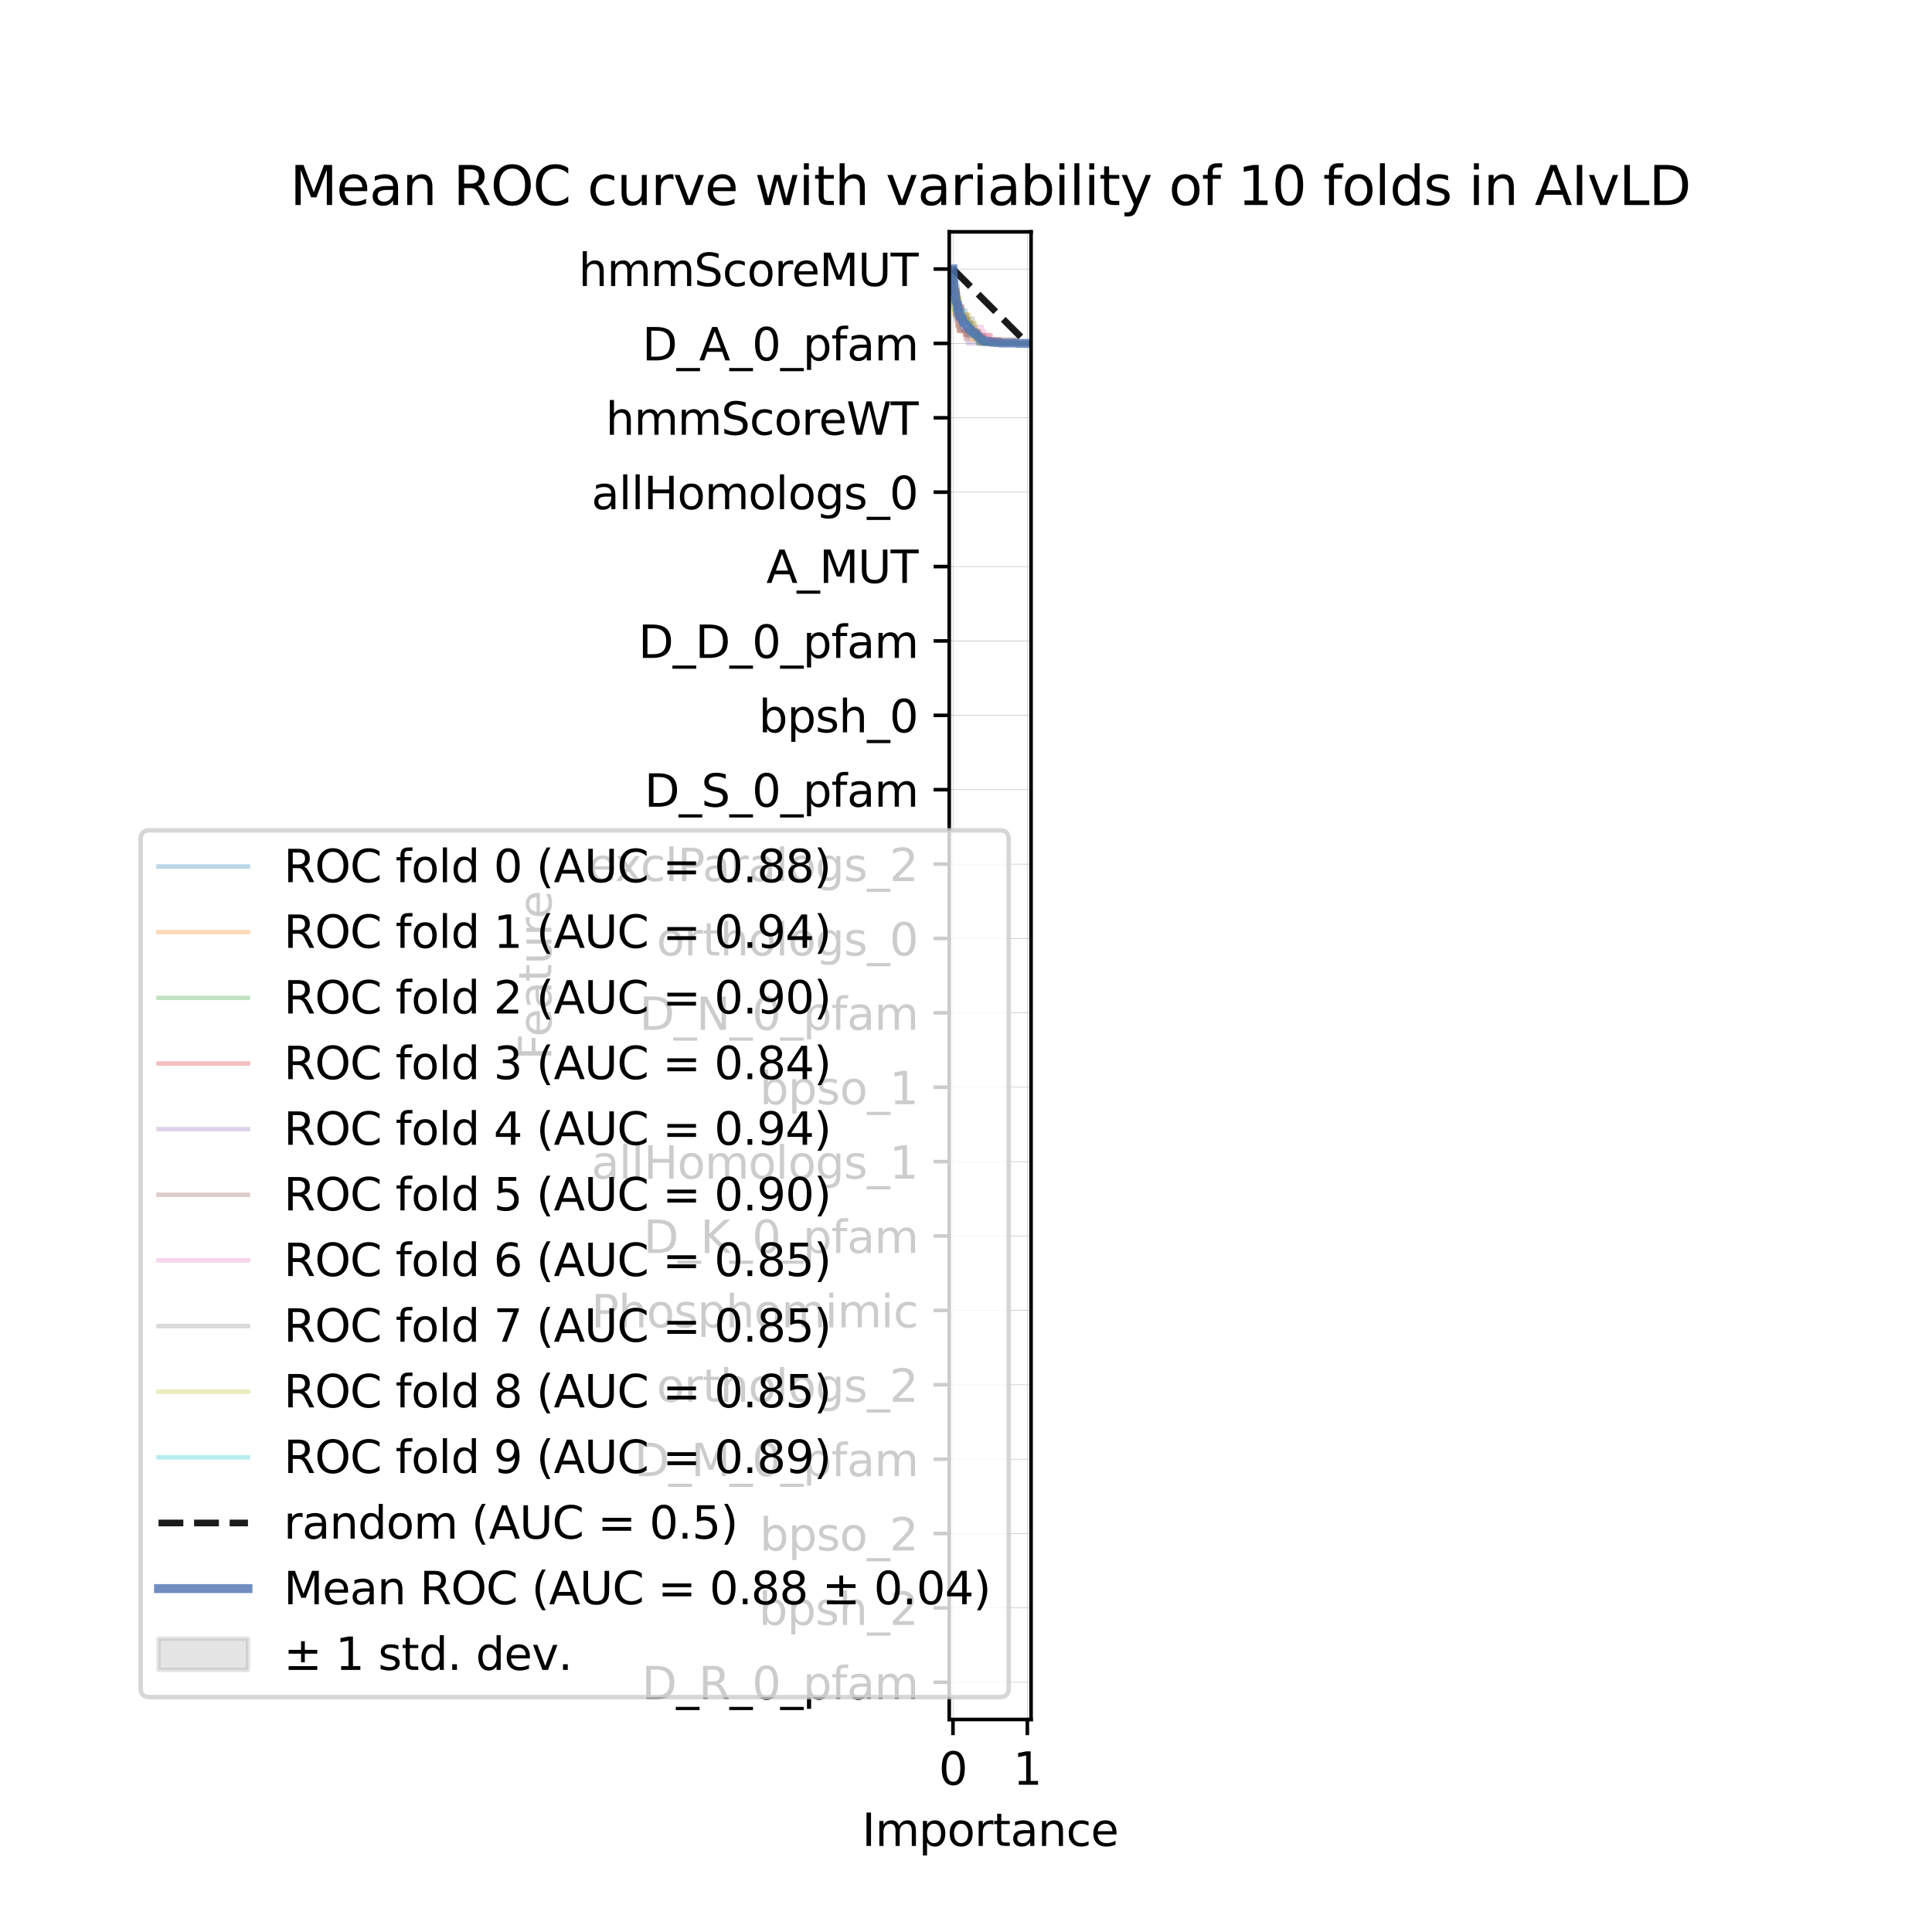 <?xml version="1.0" encoding="utf-8" standalone="no"?>
<!DOCTYPE svg PUBLIC "-//W3C//DTD SVG 1.1//EN"
  "http://www.w3.org/Graphics/SVG/1.1/DTD/svg11.dtd">
<svg xmlns:xlink="http://www.w3.org/1999/xlink" width="432pt" height="432pt" viewBox="0 0 432 432" xmlns="http://www.w3.org/2000/svg" version="1.1">
 <defs>
  <style type="text/css">*{stroke-linejoin: round; stroke-linecap: butt}</style>
 </defs>
 <g id="figure_1">
  <g id="patch_1">
   <path d="M 0 432 
L 432 432 
L 432 0 
L 0 0 
z
" style="fill: #ffffff"/>
  </g>
  <g id="axes_1">
   <g id="patch_2">
    <path d="M 212.252 384.48 
L 230.548 384.48 
L 230.548 51.84 
L 212.252 51.84 
z
" style="fill: #ffffff"/>
   </g>
   <g id="PolyCollection_1">
    <defs>
     <path id="m846b663111" d="M 213.084 -371.844 
L 213.084 -371.844 
L 213.252 -371.04 
L 213.42 -369.483 
L 213.588 -369.483 
L 213.756 -367.826 
L 213.924 -367.086 
L 214.092 -367.086 
L 214.26 -365.42 
L 214.428 -363.897 
L 214.596 -363.897 
L 214.764 -363.074 
L 214.932 -363.074 
L 215.1 -363.074 
L 215.268 -362.103 
L 215.436 -361.535 
L 215.604 -361.535 
L 215.772 -361.488 
L 215.94 -361.534 
L 216.108 -361.307 
L 216.276 -360.956 
L 216.444 -360.696 
L 216.612 -360.696 
L 216.78 -360.116 
L 216.948 -359.967 
L 217.116 -359.967 
L 217.284 -359.516 
L 217.452 -359.389 
L 217.62 -359.141 
L 217.788 -358.934 
L 217.956 -358.934 
L 218.124 -358.202 
L 218.292 -358.153 
L 218.46 -358.153 
L 218.628 -358.017 
L 218.796 -357.785 
L 218.964 -357.785 
L 219.132 -357.398 
L 219.3 -357.356 
L 219.468 -357.305 
L 219.636 -357.008 
L 219.804 -357.008 
L 219.972 -356.875 
L 220.14 -356.419 
L 220.308 -356.419 
L 220.476 -356.419 
L 220.644 -356.419 
L 220.812 -356.419 
L 220.98 -356.419 
L 221.148 -356.195 
L 221.316 -356.195 
L 221.484 -356.195 
L 221.652 -355.913 
L 221.82 -355.913 
L 221.988 -355.913 
L 222.156 -355.913 
L 222.324 -355.913 
L 222.492 -355.766 
L 222.66 -355.766 
L 222.828 -355.766 
L 222.996 -355.766 
L 223.164 -355.766 
L 223.332 -355.766 
L 223.5 -355.766 
L 223.668 -355.582 
L 223.836 -355.582 
L 224.004 -355.582 
L 224.172 -355.582 
L 224.34 -355.582 
L 224.508 -355.582 
L 224.676 -355.582 
L 224.844 -355.582 
L 225.012 -355.582 
L 225.18 -355.582 
L 225.348 -355.582 
L 225.516 -355.582 
L 225.684 -355.582 
L 225.852 -355.582 
L 226.02 -355.582 
L 226.188 -355.582 
L 226.356 -355.582 
L 226.524 -355.582 
L 226.692 -355.582 
L 226.86 -355.582 
L 227.028 -355.582 
L 227.196 -355.47 
L 227.364 -355.231 
L 227.532 -355.212 
L 227.7 -355.212 
L 227.868 -355.212 
L 228.036 -355.212 
L 228.204 -355.212 
L 228.372 -355.212 
L 228.54 -355.212 
L 228.708 -355.212 
L 228.876 -355.212 
L 229.044 -355.212 
L 229.212 -355.212 
L 229.38 -355.212 
L 229.548 -355.212 
L 229.716 -355.212 
L 229.716 -355.212 
L 229.716 -355.212 
L 229.548 -355.212 
L 229.38 -355.212 
L 229.212 -355.212 
L 229.044 -355.212 
L 228.876 -355.212 
L 228.708 -355.212 
L 228.54 -355.212 
L 228.372 -355.212 
L 228.204 -355.212 
L 228.036 -355.212 
L 227.868 -355.212 
L 227.7 -355.212 
L 227.532 -355.212 
L 227.364 -355.212 
L 227.196 -355.212 
L 227.028 -355.212 
L 226.86 -355.212 
L 226.692 -355.212 
L 226.524 -355.212 
L 226.356 -355.212 
L 226.188 -355.212 
L 226.02 -355.212 
L 225.852 -355.212 
L 225.684 -355.212 
L 225.516 -355.212 
L 225.348 -355.212 
L 225.18 -355.212 
L 225.012 -355.212 
L 224.844 -355.212 
L 224.676 -355.212 
L 224.508 -355.212 
L 224.34 -355.212 
L 224.172 -355.212 
L 224.004 -355.212 
L 223.836 -355.212 
L 223.668 -355.212 
L 223.5 -355.212 
L 223.332 -355.212 
L 223.164 -355.212 
L 222.996 -355.212 
L 222.828 -355.212 
L 222.66 -355.212 
L 222.492 -355.212 
L 222.324 -355.212 
L 222.156 -355.212 
L 221.988 -355.212 
L 221.82 -355.212 
L 221.652 -355.212 
L 221.484 -355.212 
L 221.316 -355.212 
L 221.148 -355.212 
L 220.98 -355.212 
L 220.812 -355.212 
L 220.644 -355.212 
L 220.476 -355.212 
L 220.308 -355.212 
L 220.14 -355.212 
L 219.972 -355.212 
L 219.804 -355.212 
L 219.636 -355.212 
L 219.468 -355.212 
L 219.3 -355.212 
L 219.132 -355.243 
L 218.964 -355.411 
L 218.796 -355.411 
L 218.628 -355.918 
L 218.46 -355.967 
L 218.292 -355.967 
L 218.124 -356.103 
L 217.956 -356.295 
L 217.788 -356.295 
L 217.62 -356.272 
L 217.452 -356.209 
L 217.284 -356.267 
L 217.116 -356.555 
L 216.948 -356.555 
L 216.78 -356.591 
L 216.612 -356.75 
L 216.444 -356.75 
L 216.276 -357.056 
L 216.108 -357.259 
L 215.94 -357.402 
L 215.772 -357.839 
L 215.604 -358.162 
L 215.436 -358.162 
L 215.268 -358.518 
L 215.1 -358.84 
L 214.932 -358.84 
L 214.764 -358.84 
L 214.596 -359.137 
L 214.428 -359.137 
L 214.26 -360.027 
L 214.092 -361.318 
L 213.924 -361.318 
L 213.756 -361.883 
L 213.588 -363.432 
L 213.42 -363.432 
L 213.252 -365.386 
L 213.084 -371.844 
z
" style="stroke: #808080; stroke-opacity: 0.2"/>
    </defs>
    <g clip-path="url(#p96d866bed0)">
     <use xlink:href="#m846b663111" x="0" y="432" style="fill: #808080; fill-opacity: 0.2; stroke: #808080; stroke-opacity: 0.2"/>
    </g>
   </g>
   <g id="patch_3">
    <path d="M 213.084 53.503 
L 213.8 53.503 
L 213.8 66.809 
L 213.084 66.809 
z
" clip-path="url(#p96d866bed0)" style="fill: #808080; stroke: #ffffff; stroke-linejoin: miter"/>
   </g>
   <g id="patch_4">
    <path d="M 213.084 70.135 
L 213.716 70.135 
L 213.716 83.441 
L 213.084 83.441 
z
" clip-path="url(#p96d866bed0)" style="fill: #808080; stroke: #ffffff; stroke-linejoin: miter"/>
   </g>
   <g id="patch_5">
    <path d="M 213.084 86.767 
L 213.614 86.767 
L 213.614 100.073 
L 213.084 100.073 
z
" clip-path="url(#p96d866bed0)" style="fill: #808080; stroke: #ffffff; stroke-linejoin: miter"/>
   </g>
   <g id="patch_6">
    <path d="M 213.084 103.399 
L 213.582 103.399 
L 213.582 116.705 
L 213.084 116.705 
z
" clip-path="url(#p96d866bed0)" style="fill: #808080; stroke: #ffffff; stroke-linejoin: miter"/>
   </g>
   <g id="patch_7">
    <path d="M 213.084 120.031 
L 213.577 120.031 
L 213.577 133.337 
L 213.084 133.337 
z
" clip-path="url(#p96d866bed0)" style="fill: #808080; stroke: #ffffff; stroke-linejoin: miter"/>
   </g>
   <g id="patch_8">
    <path d="M 213.084 136.663 
L 213.543 136.663 
L 213.543 149.969 
L 213.084 149.969 
z
" clip-path="url(#p96d866bed0)" style="fill: #808080; stroke: #ffffff; stroke-linejoin: miter"/>
   </g>
   <g id="patch_9">
    <path d="M 213.084 153.295 
L 213.528 153.295 
L 213.528 166.601 
L 213.084 166.601 
z
" clip-path="url(#p96d866bed0)" style="fill: #808080; stroke: #ffffff; stroke-linejoin: miter"/>
   </g>
   <g id="patch_10">
    <path d="M 213.084 169.927 
L 213.447 169.927 
L 213.447 183.233 
L 213.084 183.233 
z
" clip-path="url(#p96d866bed0)" style="fill: #808080; stroke: #ffffff; stroke-linejoin: miter"/>
   </g>
   <g id="patch_11">
    <path d="M 213.084 186.559 
L 213.446 186.559 
L 213.446 199.865 
L 213.084 199.865 
z
" clip-path="url(#p96d866bed0)" style="fill: #808080; stroke: #ffffff; stroke-linejoin: miter"/>
   </g>
   <g id="patch_12">
    <path d="M 213.084 203.191 
L 213.438 203.191 
L 213.438 216.497 
L 213.084 216.497 
z
" clip-path="url(#p96d866bed0)" style="fill: #808080; stroke: #ffffff; stroke-linejoin: miter"/>
   </g>
   <g id="patch_13">
    <path d="M 213.084 219.823 
L 213.433 219.823 
L 213.433 233.129 
L 213.084 233.129 
z
" clip-path="url(#p96d866bed0)" style="fill: #808080; stroke: #ffffff; stroke-linejoin: miter"/>
   </g>
   <g id="patch_14">
    <path d="M 213.084 236.455 
L 213.42 236.455 
L 213.42 249.761 
L 213.084 249.761 
z
" clip-path="url(#p96d866bed0)" style="fill: #808080; stroke: #ffffff; stroke-linejoin: miter"/>
   </g>
   <g id="patch_15">
    <path d="M 213.084 253.087 
L 213.393 253.087 
L 213.393 266.393 
L 213.084 266.393 
z
" clip-path="url(#p96d866bed0)" style="fill: #808080; stroke: #ffffff; stroke-linejoin: miter"/>
   </g>
   <g id="patch_16">
    <path d="M 213.084 269.719 
L 213.385 269.719 
L 213.385 283.025 
L 213.084 283.025 
z
" clip-path="url(#p96d866bed0)" style="fill: #808080; stroke: #ffffff; stroke-linejoin: miter"/>
   </g>
   <g id="patch_17">
    <path d="M 213.084 286.351 
L 213.383 286.351 
L 213.383 299.657 
L 213.084 299.657 
z
" clip-path="url(#p96d866bed0)" style="fill: #808080; stroke: #ffffff; stroke-linejoin: miter"/>
   </g>
   <g id="patch_18">
    <path d="M 213.084 302.983 
L 213.377 302.983 
L 213.377 316.289 
L 213.084 316.289 
z
" clip-path="url(#p96d866bed0)" style="fill: #808080; stroke: #ffffff; stroke-linejoin: miter"/>
   </g>
   <g id="patch_19">
    <path d="M 213.084 319.615 
L 213.374 319.615 
L 213.374 332.921 
L 213.084 332.921 
z
" clip-path="url(#p96d866bed0)" style="fill: #808080; stroke: #ffffff; stroke-linejoin: miter"/>
   </g>
   <g id="patch_20">
    <path d="M 213.084 336.247 
L 213.352 336.247 
L 213.352 349.553 
L 213.084 349.553 
z
" clip-path="url(#p96d866bed0)" style="fill: #808080; stroke: #ffffff; stroke-linejoin: miter"/>
   </g>
   <g id="patch_21">
    <path d="M 213.084 352.879 
L 213.35 352.879 
L 213.35 366.185 
L 213.084 366.185 
z
" clip-path="url(#p96d866bed0)" style="fill: #808080; stroke: #ffffff; stroke-linejoin: miter"/>
   </g>
   <g id="patch_22">
    <path d="M 213.084 369.511 
L 213.342 369.511 
L 213.342 382.817 
L 213.084 382.817 
z
" clip-path="url(#p96d866bed0)" style="fill: #808080; stroke: #ffffff; stroke-linejoin: miter"/>
   </g>
   <g id="matplotlib.axis_1">
    <g id="xtick_1">
     <g id="line2d_1">
      <path d="M 213.084 384.48 
L 213.084 51.84 
" clip-path="url(#p96d866bed0)" style="fill: none; stroke: #b0b0b0; stroke-width: 0.1; stroke-linecap: square"/>
     </g>
     <g id="line2d_2">
      <defs>
       <path id="m5a1287eda3" d="M 0 0 
L 0 3.5 
" style="stroke: #000000; stroke-width: 0.8"/>
      </defs>
      <g>
       <use xlink:href="#m5a1287eda3" x="213.084" y="384.48" style="stroke: #000000; stroke-width: 0.8"/>
      </g>
     </g>
     <g id="text_1">
      <!-- 0 -->
      <g transform="translate(209.903 399.078) scale(0.1 -0.1)">
       <defs>
        <path id="DejaVuSans-30" d="M 2034 4250 
Q 1547 4250 1301 3770 
Q 1056 3291 1056 2328 
Q 1056 1369 1301 889 
Q 1547 409 2034 409 
Q 2525 409 2770 889 
Q 3016 1369 3016 2328 
Q 3016 3291 2770 3770 
Q 2525 4250 2034 4250 
z
M 2034 4750 
Q 2819 4750 3233 4129 
Q 3647 3509 3647 2328 
Q 3647 1150 3233 529 
Q 2819 -91 2034 -91 
Q 1250 -91 836 529 
Q 422 1150 422 2328 
Q 422 3509 836 4129 
Q 1250 4750 2034 4750 
z
" transform="scale(0.016)"/>
       </defs>
       <use xlink:href="#DejaVuSans-30"/>
      </g>
     </g>
    </g>
    <g id="xtick_2">
     <g id="line2d_3">
      <path d="M 229.716 384.48 
L 229.716 51.84 
" clip-path="url(#p96d866bed0)" style="fill: none; stroke: #b0b0b0; stroke-width: 0.1; stroke-linecap: square"/>
     </g>
     <g id="line2d_4">
      <g>
       <use xlink:href="#m5a1287eda3" x="229.716" y="384.48" style="stroke: #000000; stroke-width: 0.8"/>
      </g>
     </g>
     <g id="text_2">
      <!-- 1 -->
      <g transform="translate(226.535 399.078) scale(0.1 -0.1)">
       <defs>
        <path id="DejaVuSans-31" d="M 794 531 
L 1825 531 
L 1825 4091 
L 703 3866 
L 703 4441 
L 1819 4666 
L 2450 4666 
L 2450 531 
L 3481 531 
L 3481 0 
L 794 0 
L 794 531 
z
" transform="scale(0.016)"/>
       </defs>
       <use xlink:href="#DejaVuSans-31"/>
      </g>
     </g>
    </g>
    <g id="text_3">
     <!-- Importance -->
     <g transform="translate(192.747 412.757) scale(0.1 -0.1)">
      <defs>
       <path id="DejaVuSans-49" d="M 628 4666 
L 1259 4666 
L 1259 0 
L 628 0 
L 628 4666 
z
" transform="scale(0.016)"/>
       <path id="DejaVuSans-6d" d="M 3328 2828 
Q 3544 3216 3844 3400 
Q 4144 3584 4550 3584 
Q 5097 3584 5394 3201 
Q 5691 2819 5691 2113 
L 5691 0 
L 5113 0 
L 5113 2094 
Q 5113 2597 4934 2840 
Q 4756 3084 4391 3084 
Q 3944 3084 3684 2787 
Q 3425 2491 3425 1978 
L 3425 0 
L 2847 0 
L 2847 2094 
Q 2847 2600 2669 2842 
Q 2491 3084 2119 3084 
Q 1678 3084 1418 2786 
Q 1159 2488 1159 1978 
L 1159 0 
L 581 0 
L 581 3500 
L 1159 3500 
L 1159 2956 
Q 1356 3278 1631 3431 
Q 1906 3584 2284 3584 
Q 2666 3584 2933 3390 
Q 3200 3197 3328 2828 
z
" transform="scale(0.016)"/>
       <path id="DejaVuSans-70" d="M 1159 525 
L 1159 -1331 
L 581 -1331 
L 581 3500 
L 1159 3500 
L 1159 2969 
Q 1341 3281 1617 3432 
Q 1894 3584 2278 3584 
Q 2916 3584 3314 3078 
Q 3713 2572 3713 1747 
Q 3713 922 3314 415 
Q 2916 -91 2278 -91 
Q 1894 -91 1617 61 
Q 1341 213 1159 525 
z
M 3116 1747 
Q 3116 2381 2855 2742 
Q 2594 3103 2138 3103 
Q 1681 3103 1420 2742 
Q 1159 2381 1159 1747 
Q 1159 1113 1420 752 
Q 1681 391 2138 391 
Q 2594 391 2855 752 
Q 3116 1113 3116 1747 
z
" transform="scale(0.016)"/>
       <path id="DejaVuSans-6f" d="M 1959 3097 
Q 1497 3097 1228 2736 
Q 959 2375 959 1747 
Q 959 1119 1226 758 
Q 1494 397 1959 397 
Q 2419 397 2687 759 
Q 2956 1122 2956 1747 
Q 2956 2369 2687 2733 
Q 2419 3097 1959 3097 
z
M 1959 3584 
Q 2709 3584 3137 3096 
Q 3566 2609 3566 1747 
Q 3566 888 3137 398 
Q 2709 -91 1959 -91 
Q 1206 -91 779 398 
Q 353 888 353 1747 
Q 353 2609 779 3096 
Q 1206 3584 1959 3584 
z
" transform="scale(0.016)"/>
       <path id="DejaVuSans-72" d="M 2631 2963 
Q 2534 3019 2420 3045 
Q 2306 3072 2169 3072 
Q 1681 3072 1420 2755 
Q 1159 2438 1159 1844 
L 1159 0 
L 581 0 
L 581 3500 
L 1159 3500 
L 1159 2956 
Q 1341 3275 1631 3429 
Q 1922 3584 2338 3584 
Q 2397 3584 2469 3576 
Q 2541 3569 2628 3553 
L 2631 2963 
z
" transform="scale(0.016)"/>
       <path id="DejaVuSans-74" d="M 1172 4494 
L 1172 3500 
L 2356 3500 
L 2356 3053 
L 1172 3053 
L 1172 1153 
Q 1172 725 1289 603 
Q 1406 481 1766 481 
L 2356 481 
L 2356 0 
L 1766 0 
Q 1100 0 847 248 
Q 594 497 594 1153 
L 594 3053 
L 172 3053 
L 172 3500 
L 594 3500 
L 594 4494 
L 1172 4494 
z
" transform="scale(0.016)"/>
       <path id="DejaVuSans-61" d="M 2194 1759 
Q 1497 1759 1228 1600 
Q 959 1441 959 1056 
Q 959 750 1161 570 
Q 1363 391 1709 391 
Q 2188 391 2477 730 
Q 2766 1069 2766 1631 
L 2766 1759 
L 2194 1759 
z
M 3341 1997 
L 3341 0 
L 2766 0 
L 2766 531 
Q 2569 213 2275 61 
Q 1981 -91 1556 -91 
Q 1019 -91 701 211 
Q 384 513 384 1019 
Q 384 1609 779 1909 
Q 1175 2209 1959 2209 
L 2766 2209 
L 2766 2266 
Q 2766 2663 2505 2880 
Q 2244 3097 1772 3097 
Q 1472 3097 1187 3025 
Q 903 2953 641 2809 
L 641 3341 
Q 956 3463 1253 3523 
Q 1550 3584 1831 3584 
Q 2591 3584 2966 3190 
Q 3341 2797 3341 1997 
z
" transform="scale(0.016)"/>
       <path id="DejaVuSans-6e" d="M 3513 2113 
L 3513 0 
L 2938 0 
L 2938 2094 
Q 2938 2591 2744 2837 
Q 2550 3084 2163 3084 
Q 1697 3084 1428 2787 
Q 1159 2491 1159 1978 
L 1159 0 
L 581 0 
L 581 3500 
L 1159 3500 
L 1159 2956 
Q 1366 3272 1645 3428 
Q 1925 3584 2291 3584 
Q 2894 3584 3203 3211 
Q 3513 2838 3513 2113 
z
" transform="scale(0.016)"/>
       <path id="DejaVuSans-63" d="M 3122 3366 
L 3122 2828 
Q 2878 2963 2633 3030 
Q 2388 3097 2138 3097 
Q 1578 3097 1268 2742 
Q 959 2388 959 1747 
Q 959 1106 1268 751 
Q 1578 397 2138 397 
Q 2388 397 2633 464 
Q 2878 531 3122 666 
L 3122 134 
Q 2881 22 2623 -34 
Q 2366 -91 2075 -91 
Q 1284 -91 818 406 
Q 353 903 353 1747 
Q 353 2603 823 3093 
Q 1294 3584 2113 3584 
Q 2378 3584 2631 3529 
Q 2884 3475 3122 3366 
z
" transform="scale(0.016)"/>
       <path id="DejaVuSans-65" d="M 3597 1894 
L 3597 1613 
L 953 1613 
Q 991 1019 1311 708 
Q 1631 397 2203 397 
Q 2534 397 2845 478 
Q 3156 559 3463 722 
L 3463 178 
Q 3153 47 2828 -22 
Q 2503 -91 2169 -91 
Q 1331 -91 842 396 
Q 353 884 353 1716 
Q 353 2575 817 3079 
Q 1281 3584 2069 3584 
Q 2775 3584 3186 3129 
Q 3597 2675 3597 1894 
z
M 3022 2063 
Q 3016 2534 2758 2815 
Q 2500 3097 2075 3097 
Q 1594 3097 1305 2825 
Q 1016 2553 972 2059 
L 3022 2063 
z
" transform="scale(0.016)"/>
      </defs>
      <use xlink:href="#DejaVuSans-49"/>
      <use xlink:href="#DejaVuSans-6d" x="29.492"/>
      <use xlink:href="#DejaVuSans-70" x="126.904"/>
      <use xlink:href="#DejaVuSans-6f" x="190.381"/>
      <use xlink:href="#DejaVuSans-72" x="251.562"/>
      <use xlink:href="#DejaVuSans-74" x="292.676"/>
      <use xlink:href="#DejaVuSans-61" x="331.885"/>
      <use xlink:href="#DejaVuSans-6e" x="393.164"/>
      <use xlink:href="#DejaVuSans-63" x="456.543"/>
      <use xlink:href="#DejaVuSans-65" x="511.523"/>
     </g>
    </g>
   </g>
   <g id="matplotlib.axis_2">
    <g id="ytick_1">
     <g id="line2d_5">
      <path d="M 212.252 60.156 
L 230.548 60.156 
" clip-path="url(#p96d866bed0)" style="fill: none; stroke: #b0b0b0; stroke-width: 0.1; stroke-linecap: square"/>
     </g>
     <g id="line2d_6">
      <defs>
       <path id="mb63d9739db" d="M 0 0 
L -3.5 0 
" style="stroke: #000000; stroke-width: 0.8"/>
      </defs>
      <g>
       <use xlink:href="#mb63d9739db" x="212.252" y="60.156" style="stroke: #000000; stroke-width: 0.8"/>
      </g>
     </g>
     <g id="text_4">
      <!-- hmmScoreMUT -->
      <g transform="translate(129.374 63.955) scale(0.1 -0.1)">
       <defs>
        <path id="DejaVuSans-68" d="M 3513 2113 
L 3513 0 
L 2938 0 
L 2938 2094 
Q 2938 2591 2744 2837 
Q 2550 3084 2163 3084 
Q 1697 3084 1428 2787 
Q 1159 2491 1159 1978 
L 1159 0 
L 581 0 
L 581 4863 
L 1159 4863 
L 1159 2956 
Q 1366 3272 1645 3428 
Q 1925 3584 2291 3584 
Q 2894 3584 3203 3211 
Q 3513 2838 3513 2113 
z
" transform="scale(0.016)"/>
        <path id="DejaVuSans-53" d="M 3425 4513 
L 3425 3897 
Q 3066 4069 2747 4153 
Q 2428 4238 2131 4238 
Q 1616 4238 1336 4038 
Q 1056 3838 1056 3469 
Q 1056 3159 1242 3001 
Q 1428 2844 1947 2747 
L 2328 2669 
Q 3034 2534 3370 2195 
Q 3706 1856 3706 1288 
Q 3706 609 3251 259 
Q 2797 -91 1919 -91 
Q 1588 -91 1214 -16 
Q 841 59 441 206 
L 441 856 
Q 825 641 1194 531 
Q 1563 422 1919 422 
Q 2459 422 2753 634 
Q 3047 847 3047 1241 
Q 3047 1584 2836 1778 
Q 2625 1972 2144 2069 
L 1759 2144 
Q 1053 2284 737 2584 
Q 422 2884 422 3419 
Q 422 4038 858 4394 
Q 1294 4750 2059 4750 
Q 2388 4750 2728 4690 
Q 3069 4631 3425 4513 
z
" transform="scale(0.016)"/>
        <path id="DejaVuSans-4d" d="M 628 4666 
L 1569 4666 
L 2759 1491 
L 3956 4666 
L 4897 4666 
L 4897 0 
L 4281 0 
L 4281 4097 
L 3078 897 
L 2444 897 
L 1241 4097 
L 1241 0 
L 628 0 
L 628 4666 
z
" transform="scale(0.016)"/>
        <path id="DejaVuSans-55" d="M 556 4666 
L 1191 4666 
L 1191 1831 
Q 1191 1081 1462 751 
Q 1734 422 2344 422 
Q 2950 422 3222 751 
Q 3494 1081 3494 1831 
L 3494 4666 
L 4128 4666 
L 4128 1753 
Q 4128 841 3676 375 
Q 3225 -91 2344 -91 
Q 1459 -91 1007 375 
Q 556 841 556 1753 
L 556 4666 
z
" transform="scale(0.016)"/>
        <path id="DejaVuSans-54" d="M -19 4666 
L 3928 4666 
L 3928 4134 
L 2272 4134 
L 2272 0 
L 1638 0 
L 1638 4134 
L -19 4134 
L -19 4666 
z
" transform="scale(0.016)"/>
       </defs>
       <use xlink:href="#DejaVuSans-68"/>
       <use xlink:href="#DejaVuSans-6d" x="63.379"/>
       <use xlink:href="#DejaVuSans-6d" x="160.791"/>
       <use xlink:href="#DejaVuSans-53" x="258.203"/>
       <use xlink:href="#DejaVuSans-63" x="321.68"/>
       <use xlink:href="#DejaVuSans-6f" x="376.66"/>
       <use xlink:href="#DejaVuSans-72" x="437.842"/>
       <use xlink:href="#DejaVuSans-65" x="476.705"/>
       <use xlink:href="#DejaVuSans-4d" x="538.229"/>
       <use xlink:href="#DejaVuSans-55" x="624.508"/>
       <use xlink:href="#DejaVuSans-54" x="697.701"/>
      </g>
     </g>
    </g>
    <g id="ytick_2">
     <g id="line2d_7">
      <path d="M 212.252 76.788 
L 230.548 76.788 
" clip-path="url(#p96d866bed0)" style="fill: none; stroke: #b0b0b0; stroke-width: 0.1; stroke-linecap: square"/>
     </g>
     <g id="line2d_8">
      <g>
       <use xlink:href="#mb63d9739db" x="212.252" y="76.788" style="stroke: #000000; stroke-width: 0.8"/>
      </g>
     </g>
     <g id="text_5">
      <!-- D_A_0_pfam -->
      <g transform="translate(143.612 80.587) scale(0.1 -0.1)">
       <defs>
        <path id="DejaVuSans-44" d="M 1259 4147 
L 1259 519 
L 2022 519 
Q 2988 519 3436 956 
Q 3884 1394 3884 2338 
Q 3884 3275 3436 3711 
Q 2988 4147 2022 4147 
L 1259 4147 
z
M 628 4666 
L 1925 4666 
Q 3281 4666 3915 4102 
Q 4550 3538 4550 2338 
Q 4550 1131 3912 565 
Q 3275 0 1925 0 
L 628 0 
L 628 4666 
z
" transform="scale(0.016)"/>
        <path id="DejaVuSans-5f" d="M 3263 -1063 
L 3263 -1509 
L -63 -1509 
L -63 -1063 
L 3263 -1063 
z
" transform="scale(0.016)"/>
        <path id="DejaVuSans-41" d="M 2188 4044 
L 1331 1722 
L 3047 1722 
L 2188 4044 
z
M 1831 4666 
L 2547 4666 
L 4325 0 
L 3669 0 
L 3244 1197 
L 1141 1197 
L 716 0 
L 50 0 
L 1831 4666 
z
" transform="scale(0.016)"/>
        <path id="DejaVuSans-66" d="M 2375 4863 
L 2375 4384 
L 1825 4384 
Q 1516 4384 1395 4259 
Q 1275 4134 1275 3809 
L 1275 3500 
L 2222 3500 
L 2222 3053 
L 1275 3053 
L 1275 0 
L 697 0 
L 697 3053 
L 147 3053 
L 147 3500 
L 697 3500 
L 697 3744 
Q 697 4328 969 4595 
Q 1241 4863 1831 4863 
L 2375 4863 
z
" transform="scale(0.016)"/>
       </defs>
       <use xlink:href="#DejaVuSans-44"/>
       <use xlink:href="#DejaVuSans-5f" x="77.002"/>
       <use xlink:href="#DejaVuSans-41" x="127.002"/>
       <use xlink:href="#DejaVuSans-5f" x="195.41"/>
       <use xlink:href="#DejaVuSans-30" x="245.41"/>
       <use xlink:href="#DejaVuSans-5f" x="309.033"/>
       <use xlink:href="#DejaVuSans-70" x="359.033"/>
       <use xlink:href="#DejaVuSans-66" x="422.51"/>
       <use xlink:href="#DejaVuSans-61" x="457.715"/>
       <use xlink:href="#DejaVuSans-6d" x="518.994"/>
      </g>
     </g>
    </g>
    <g id="ytick_3">
     <g id="line2d_9">
      <path d="M 212.252 93.42 
L 230.548 93.42 
" clip-path="url(#p96d866bed0)" style="fill: none; stroke: #b0b0b0; stroke-width: 0.1; stroke-linecap: square"/>
     </g>
     <g id="line2d_10">
      <g>
       <use xlink:href="#mb63d9739db" x="212.252" y="93.42" style="stroke: #000000; stroke-width: 0.8"/>
      </g>
     </g>
     <g id="text_6">
      <!-- hmmScoreWT -->
      <g transform="translate(135.434 97.219) scale(0.1 -0.1)">
       <defs>
        <path id="DejaVuSans-57" d="M 213 4666 
L 850 4666 
L 1831 722 
L 2809 4666 
L 3519 4666 
L 4500 722 
L 5478 4666 
L 6119 4666 
L 4947 0 
L 4153 0 
L 3169 4050 
L 2175 0 
L 1381 0 
L 213 4666 
z
" transform="scale(0.016)"/>
       </defs>
       <use xlink:href="#DejaVuSans-68"/>
       <use xlink:href="#DejaVuSans-6d" x="63.379"/>
       <use xlink:href="#DejaVuSans-6d" x="160.791"/>
       <use xlink:href="#DejaVuSans-53" x="258.203"/>
       <use xlink:href="#DejaVuSans-63" x="321.68"/>
       <use xlink:href="#DejaVuSans-6f" x="376.66"/>
       <use xlink:href="#DejaVuSans-72" x="437.842"/>
       <use xlink:href="#DejaVuSans-65" x="476.705"/>
       <use xlink:href="#DejaVuSans-57" x="538.229"/>
       <use xlink:href="#DejaVuSans-54" x="637.105"/>
      </g>
     </g>
    </g>
    <g id="ytick_4">
     <g id="line2d_11">
      <path d="M 212.252 110.052 
L 230.548 110.052 
" clip-path="url(#p96d866bed0)" style="fill: none; stroke: #b0b0b0; stroke-width: 0.1; stroke-linecap: square"/>
     </g>
     <g id="line2d_12">
      <g>
       <use xlink:href="#mb63d9739db" x="212.252" y="110.052" style="stroke: #000000; stroke-width: 0.8"/>
      </g>
     </g>
     <g id="text_7">
      <!-- allHomologs_0 -->
      <g transform="translate(132.252 113.851) scale(0.1 -0.1)">
       <defs>
        <path id="DejaVuSans-6c" d="M 603 4863 
L 1178 4863 
L 1178 0 
L 603 0 
L 603 4863 
z
" transform="scale(0.016)"/>
        <path id="DejaVuSans-48" d="M 628 4666 
L 1259 4666 
L 1259 2753 
L 3553 2753 
L 3553 4666 
L 4184 4666 
L 4184 0 
L 3553 0 
L 3553 2222 
L 1259 2222 
L 1259 0 
L 628 0 
L 628 4666 
z
" transform="scale(0.016)"/>
        <path id="DejaVuSans-67" d="M 2906 1791 
Q 2906 2416 2648 2759 
Q 2391 3103 1925 3103 
Q 1463 3103 1205 2759 
Q 947 2416 947 1791 
Q 947 1169 1205 825 
Q 1463 481 1925 481 
Q 2391 481 2648 825 
Q 2906 1169 2906 1791 
z
M 3481 434 
Q 3481 -459 3084 -895 
Q 2688 -1331 1869 -1331 
Q 1566 -1331 1297 -1286 
Q 1028 -1241 775 -1147 
L 775 -588 
Q 1028 -725 1275 -790 
Q 1522 -856 1778 -856 
Q 2344 -856 2625 -561 
Q 2906 -266 2906 331 
L 2906 616 
Q 2728 306 2450 153 
Q 2172 0 1784 0 
Q 1141 0 747 490 
Q 353 981 353 1791 
Q 353 2603 747 3093 
Q 1141 3584 1784 3584 
Q 2172 3584 2450 3431 
Q 2728 3278 2906 2969 
L 2906 3500 
L 3481 3500 
L 3481 434 
z
" transform="scale(0.016)"/>
        <path id="DejaVuSans-73" d="M 2834 3397 
L 2834 2853 
Q 2591 2978 2328 3040 
Q 2066 3103 1784 3103 
Q 1356 3103 1142 2972 
Q 928 2841 928 2578 
Q 928 2378 1081 2264 
Q 1234 2150 1697 2047 
L 1894 2003 
Q 2506 1872 2764 1633 
Q 3022 1394 3022 966 
Q 3022 478 2636 193 
Q 2250 -91 1575 -91 
Q 1294 -91 989 -36 
Q 684 19 347 128 
L 347 722 
Q 666 556 975 473 
Q 1284 391 1588 391 
Q 1994 391 2212 530 
Q 2431 669 2431 922 
Q 2431 1156 2273 1281 
Q 2116 1406 1581 1522 
L 1381 1569 
Q 847 1681 609 1914 
Q 372 2147 372 2553 
Q 372 3047 722 3315 
Q 1072 3584 1716 3584 
Q 2034 3584 2315 3537 
Q 2597 3491 2834 3397 
z
" transform="scale(0.016)"/>
       </defs>
       <use xlink:href="#DejaVuSans-61"/>
       <use xlink:href="#DejaVuSans-6c" x="61.279"/>
       <use xlink:href="#DejaVuSans-6c" x="89.062"/>
       <use xlink:href="#DejaVuSans-48" x="116.846"/>
       <use xlink:href="#DejaVuSans-6f" x="192.041"/>
       <use xlink:href="#DejaVuSans-6d" x="253.223"/>
       <use xlink:href="#DejaVuSans-6f" x="350.635"/>
       <use xlink:href="#DejaVuSans-6c" x="411.816"/>
       <use xlink:href="#DejaVuSans-6f" x="439.6"/>
       <use xlink:href="#DejaVuSans-67" x="500.781"/>
       <use xlink:href="#DejaVuSans-73" x="564.258"/>
       <use xlink:href="#DejaVuSans-5f" x="616.357"/>
       <use xlink:href="#DejaVuSans-30" x="666.357"/>
      </g>
     </g>
    </g>
    <g id="ytick_5">
     <g id="line2d_13">
      <path d="M 212.252 126.684 
L 230.548 126.684 
" clip-path="url(#p96d866bed0)" style="fill: none; stroke: #b0b0b0; stroke-width: 0.1; stroke-linecap: square"/>
     </g>
     <g id="line2d_14">
      <g>
       <use xlink:href="#mb63d9739db" x="212.252" y="126.684" style="stroke: #000000; stroke-width: 0.8"/>
      </g>
     </g>
     <g id="text_8">
      <!-- A_MUT -->
      <g transform="translate(171.357 130.344) scale(0.1 -0.1)">
       <use xlink:href="#DejaVuSans-41"/>
       <use xlink:href="#DejaVuSans-5f" x="68.408"/>
       <use xlink:href="#DejaVuSans-4d" x="118.408"/>
       <use xlink:href="#DejaVuSans-55" x="204.688"/>
       <use xlink:href="#DejaVuSans-54" x="277.881"/>
      </g>
     </g>
    </g>
    <g id="ytick_6">
     <g id="line2d_15">
      <path d="M 212.252 143.316 
L 230.548 143.316 
" clip-path="url(#p96d866bed0)" style="fill: none; stroke: #b0b0b0; stroke-width: 0.1; stroke-linecap: square"/>
     </g>
     <g id="line2d_16">
      <g>
       <use xlink:href="#mb63d9739db" x="212.252" y="143.316" style="stroke: #000000; stroke-width: 0.8"/>
      </g>
     </g>
     <g id="text_9">
      <!-- D_D_0_pfam -->
      <g transform="translate(142.752 147.115) scale(0.1 -0.1)">
       <use xlink:href="#DejaVuSans-44"/>
       <use xlink:href="#DejaVuSans-5f" x="77.002"/>
       <use xlink:href="#DejaVuSans-44" x="127.002"/>
       <use xlink:href="#DejaVuSans-5f" x="204.004"/>
       <use xlink:href="#DejaVuSans-30" x="254.004"/>
       <use xlink:href="#DejaVuSans-5f" x="317.627"/>
       <use xlink:href="#DejaVuSans-70" x="367.627"/>
       <use xlink:href="#DejaVuSans-66" x="431.104"/>
       <use xlink:href="#DejaVuSans-61" x="466.309"/>
       <use xlink:href="#DejaVuSans-6d" x="527.588"/>
      </g>
     </g>
    </g>
    <g id="ytick_7">
     <g id="line2d_17">
      <path d="M 212.252 159.948 
L 230.548 159.948 
" clip-path="url(#p96d866bed0)" style="fill: none; stroke: #b0b0b0; stroke-width: 0.1; stroke-linecap: square"/>
     </g>
     <g id="line2d_18">
      <g>
       <use xlink:href="#mb63d9739db" x="212.252" y="159.948" style="stroke: #000000; stroke-width: 0.8"/>
      </g>
     </g>
     <g id="text_10">
      <!-- bpsh_0 -->
      <g transform="translate(169.646 163.747) scale(0.1 -0.1)">
       <defs>
        <path id="DejaVuSans-62" d="M 3116 1747 
Q 3116 2381 2855 2742 
Q 2594 3103 2138 3103 
Q 1681 3103 1420 2742 
Q 1159 2381 1159 1747 
Q 1159 1113 1420 752 
Q 1681 391 2138 391 
Q 2594 391 2855 752 
Q 3116 1113 3116 1747 
z
M 1159 2969 
Q 1341 3281 1617 3432 
Q 1894 3584 2278 3584 
Q 2916 3584 3314 3078 
Q 3713 2572 3713 1747 
Q 3713 922 3314 415 
Q 2916 -91 2278 -91 
Q 1894 -91 1617 61 
Q 1341 213 1159 525 
L 1159 0 
L 581 0 
L 581 4863 
L 1159 4863 
L 1159 2969 
z
" transform="scale(0.016)"/>
       </defs>
       <use xlink:href="#DejaVuSans-62"/>
       <use xlink:href="#DejaVuSans-70" x="63.477"/>
       <use xlink:href="#DejaVuSans-73" x="126.953"/>
       <use xlink:href="#DejaVuSans-68" x="179.053"/>
       <use xlink:href="#DejaVuSans-5f" x="242.432"/>
       <use xlink:href="#DejaVuSans-30" x="292.432"/>
      </g>
     </g>
    </g>
    <g id="ytick_8">
     <g id="line2d_19">
      <path d="M 212.252 176.58 
L 230.548 176.58 
" clip-path="url(#p96d866bed0)" style="fill: none; stroke: #b0b0b0; stroke-width: 0.1; stroke-linecap: square"/>
     </g>
     <g id="line2d_20">
      <g>
       <use xlink:href="#mb63d9739db" x="212.252" y="176.58" style="stroke: #000000; stroke-width: 0.8"/>
      </g>
     </g>
     <g id="text_11">
      <!-- D_S_0_pfam -->
      <g transform="translate(144.104 180.379) scale(0.1 -0.1)">
       <use xlink:href="#DejaVuSans-44"/>
       <use xlink:href="#DejaVuSans-5f" x="77.002"/>
       <use xlink:href="#DejaVuSans-53" x="127.002"/>
       <use xlink:href="#DejaVuSans-5f" x="190.479"/>
       <use xlink:href="#DejaVuSans-30" x="240.479"/>
       <use xlink:href="#DejaVuSans-5f" x="304.102"/>
       <use xlink:href="#DejaVuSans-70" x="354.102"/>
       <use xlink:href="#DejaVuSans-66" x="417.578"/>
       <use xlink:href="#DejaVuSans-61" x="452.783"/>
       <use xlink:href="#DejaVuSans-6d" x="514.062"/>
      </g>
     </g>
    </g>
    <g id="ytick_9">
     <g id="line2d_21">
      <path d="M 212.252 193.212 
L 230.548 193.212 
" clip-path="url(#p96d866bed0)" style="fill: none; stroke: #b0b0b0; stroke-width: 0.1; stroke-linecap: square"/>
     </g>
     <g id="line2d_22">
      <g>
       <use xlink:href="#mb63d9739db" x="212.252" y="193.212" style="stroke: #000000; stroke-width: 0.8"/>
      </g>
     </g>
     <g id="text_12">
      <!-- exclParalogs_2 -->
      <g transform="translate(131.49 197.011) scale(0.1 -0.1)">
       <defs>
        <path id="DejaVuSans-78" d="M 3513 3500 
L 2247 1797 
L 3578 0 
L 2900 0 
L 1881 1375 
L 863 0 
L 184 0 
L 1544 1831 
L 300 3500 
L 978 3500 
L 1906 2253 
L 2834 3500 
L 3513 3500 
z
" transform="scale(0.016)"/>
        <path id="DejaVuSans-50" d="M 1259 4147 
L 1259 2394 
L 2053 2394 
Q 2494 2394 2734 2622 
Q 2975 2850 2975 3272 
Q 2975 3691 2734 3919 
Q 2494 4147 2053 4147 
L 1259 4147 
z
M 628 4666 
L 2053 4666 
Q 2838 4666 3239 4311 
Q 3641 3956 3641 3272 
Q 3641 2581 3239 2228 
Q 2838 1875 2053 1875 
L 1259 1875 
L 1259 0 
L 628 0 
L 628 4666 
z
" transform="scale(0.016)"/>
        <path id="DejaVuSans-32" d="M 1228 531 
L 3431 531 
L 3431 0 
L 469 0 
L 469 531 
Q 828 903 1448 1529 
Q 2069 2156 2228 2338 
Q 2531 2678 2651 2914 
Q 2772 3150 2772 3378 
Q 2772 3750 2511 3984 
Q 2250 4219 1831 4219 
Q 1534 4219 1204 4116 
Q 875 4013 500 3803 
L 500 4441 
Q 881 4594 1212 4672 
Q 1544 4750 1819 4750 
Q 2544 4750 2975 4387 
Q 3406 4025 3406 3419 
Q 3406 3131 3298 2873 
Q 3191 2616 2906 2266 
Q 2828 2175 2409 1742 
Q 1991 1309 1228 531 
z
" transform="scale(0.016)"/>
       </defs>
       <use xlink:href="#DejaVuSans-65"/>
       <use xlink:href="#DejaVuSans-78" x="59.773"/>
       <use xlink:href="#DejaVuSans-63" x="117.203"/>
       <use xlink:href="#DejaVuSans-6c" x="172.184"/>
       <use xlink:href="#DejaVuSans-50" x="199.967"/>
       <use xlink:href="#DejaVuSans-61" x="255.77"/>
       <use xlink:href="#DejaVuSans-72" x="317.049"/>
       <use xlink:href="#DejaVuSans-61" x="358.162"/>
       <use xlink:href="#DejaVuSans-6c" x="419.441"/>
       <use xlink:href="#DejaVuSans-6f" x="447.225"/>
       <use xlink:href="#DejaVuSans-67" x="508.406"/>
       <use xlink:href="#DejaVuSans-73" x="571.883"/>
       <use xlink:href="#DejaVuSans-5f" x="623.982"/>
       <use xlink:href="#DejaVuSans-32" x="673.982"/>
      </g>
     </g>
    </g>
    <g id="ytick_10">
     <g id="line2d_23">
      <path d="M 212.252 209.844 
L 230.548 209.844 
" clip-path="url(#p96d866bed0)" style="fill: none; stroke: #b0b0b0; stroke-width: 0.1; stroke-linecap: square"/>
     </g>
     <g id="line2d_24">
      <g>
       <use xlink:href="#mb63d9739db" x="212.252" y="209.844" style="stroke: #000000; stroke-width: 0.8"/>
      </g>
     </g>
     <g id="text_13">
      <!-- orthologs_0 -->
      <g transform="translate(146.829 213.643) scale(0.1 -0.1)">
       <use xlink:href="#DejaVuSans-6f"/>
       <use xlink:href="#DejaVuSans-72" x="61.182"/>
       <use xlink:href="#DejaVuSans-74" x="102.295"/>
       <use xlink:href="#DejaVuSans-68" x="141.504"/>
       <use xlink:href="#DejaVuSans-6f" x="204.883"/>
       <use xlink:href="#DejaVuSans-6c" x="266.064"/>
       <use xlink:href="#DejaVuSans-6f" x="293.848"/>
       <use xlink:href="#DejaVuSans-67" x="355.029"/>
       <use xlink:href="#DejaVuSans-73" x="418.506"/>
       <use xlink:href="#DejaVuSans-5f" x="470.605"/>
       <use xlink:href="#DejaVuSans-30" x="520.605"/>
      </g>
     </g>
    </g>
    <g id="ytick_11">
     <g id="line2d_25">
      <path d="M 212.252 226.476 
L 230.548 226.476 
" clip-path="url(#p96d866bed0)" style="fill: none; stroke: #b0b0b0; stroke-width: 0.1; stroke-linecap: square"/>
     </g>
     <g id="line2d_26">
      <g>
       <use xlink:href="#mb63d9739db" x="212.252" y="226.476" style="stroke: #000000; stroke-width: 0.8"/>
      </g>
     </g>
     <g id="text_14">
      <!-- D_N_0_pfam -->
      <g transform="translate(142.971 230.275) scale(0.1 -0.1)">
       <defs>
        <path id="DejaVuSans-4e" d="M 628 4666 
L 1478 4666 
L 3547 763 
L 3547 4666 
L 4159 4666 
L 4159 0 
L 3309 0 
L 1241 3903 
L 1241 0 
L 628 0 
L 628 4666 
z
" transform="scale(0.016)"/>
       </defs>
       <use xlink:href="#DejaVuSans-44"/>
       <use xlink:href="#DejaVuSans-5f" x="77.002"/>
       <use xlink:href="#DejaVuSans-4e" x="127.002"/>
       <use xlink:href="#DejaVuSans-5f" x="201.807"/>
       <use xlink:href="#DejaVuSans-30" x="251.807"/>
       <use xlink:href="#DejaVuSans-5f" x="315.43"/>
       <use xlink:href="#DejaVuSans-70" x="365.43"/>
       <use xlink:href="#DejaVuSans-66" x="428.906"/>
       <use xlink:href="#DejaVuSans-61" x="464.111"/>
       <use xlink:href="#DejaVuSans-6d" x="525.391"/>
      </g>
     </g>
    </g>
    <g id="ytick_12">
     <g id="line2d_27">
      <path d="M 212.252 243.108 
L 230.548 243.108 
" clip-path="url(#p96d866bed0)" style="fill: none; stroke: #b0b0b0; stroke-width: 0.1; stroke-linecap: square"/>
     </g>
     <g id="line2d_28">
      <g>
       <use xlink:href="#mb63d9739db" x="212.252" y="243.108" style="stroke: #000000; stroke-width: 0.8"/>
      </g>
     </g>
     <g id="text_15">
      <!-- bpso_1 -->
      <g transform="translate(169.865 246.907) scale(0.1 -0.1)">
       <use xlink:href="#DejaVuSans-62"/>
       <use xlink:href="#DejaVuSans-70" x="63.477"/>
       <use xlink:href="#DejaVuSans-73" x="126.953"/>
       <use xlink:href="#DejaVuSans-6f" x="179.053"/>
       <use xlink:href="#DejaVuSans-5f" x="240.234"/>
       <use xlink:href="#DejaVuSans-31" x="290.234"/>
      </g>
     </g>
    </g>
    <g id="ytick_13">
     <g id="line2d_29">
      <path d="M 212.252 259.74 
L 230.548 259.74 
" clip-path="url(#p96d866bed0)" style="fill: none; stroke: #b0b0b0; stroke-width: 0.1; stroke-linecap: square"/>
     </g>
     <g id="line2d_30">
      <g>
       <use xlink:href="#mb63d9739db" x="212.252" y="259.74" style="stroke: #000000; stroke-width: 0.8"/>
      </g>
     </g>
     <g id="text_16">
      <!-- allHomologs_1 -->
      <g transform="translate(132.252 263.539) scale(0.1 -0.1)">
       <use xlink:href="#DejaVuSans-61"/>
       <use xlink:href="#DejaVuSans-6c" x="61.279"/>
       <use xlink:href="#DejaVuSans-6c" x="89.062"/>
       <use xlink:href="#DejaVuSans-48" x="116.846"/>
       <use xlink:href="#DejaVuSans-6f" x="192.041"/>
       <use xlink:href="#DejaVuSans-6d" x="253.223"/>
       <use xlink:href="#DejaVuSans-6f" x="350.635"/>
       <use xlink:href="#DejaVuSans-6c" x="411.816"/>
       <use xlink:href="#DejaVuSans-6f" x="439.6"/>
       <use xlink:href="#DejaVuSans-67" x="500.781"/>
       <use xlink:href="#DejaVuSans-73" x="564.258"/>
       <use xlink:href="#DejaVuSans-5f" x="616.357"/>
       <use xlink:href="#DejaVuSans-31" x="666.357"/>
      </g>
     </g>
    </g>
    <g id="ytick_14">
     <g id="line2d_31">
      <path d="M 212.252 276.372 
L 230.548 276.372 
" clip-path="url(#p96d866bed0)" style="fill: none; stroke: #b0b0b0; stroke-width: 0.1; stroke-linecap: square"/>
     </g>
     <g id="line2d_32">
      <g>
       <use xlink:href="#mb63d9739db" x="212.252" y="276.372" style="stroke: #000000; stroke-width: 0.8"/>
      </g>
     </g>
     <g id="text_17">
      <!-- D_K_0_pfam -->
      <g transform="translate(143.895 280.171) scale(0.1 -0.1)">
       <defs>
        <path id="DejaVuSans-4b" d="M 628 4666 
L 1259 4666 
L 1259 2694 
L 3353 4666 
L 4166 4666 
L 1850 2491 
L 4331 0 
L 3500 0 
L 1259 2247 
L 1259 0 
L 628 0 
L 628 4666 
z
" transform="scale(0.016)"/>
       </defs>
       <use xlink:href="#DejaVuSans-44"/>
       <use xlink:href="#DejaVuSans-5f" x="77.002"/>
       <use xlink:href="#DejaVuSans-4b" x="127.002"/>
       <use xlink:href="#DejaVuSans-5f" x="192.578"/>
       <use xlink:href="#DejaVuSans-30" x="242.578"/>
       <use xlink:href="#DejaVuSans-5f" x="306.201"/>
       <use xlink:href="#DejaVuSans-70" x="356.201"/>
       <use xlink:href="#DejaVuSans-66" x="419.678"/>
       <use xlink:href="#DejaVuSans-61" x="454.883"/>
       <use xlink:href="#DejaVuSans-6d" x="516.162"/>
      </g>
     </g>
    </g>
    <g id="ytick_15">
     <g id="line2d_33">
      <path d="M 212.252 293.004 
L 230.548 293.004 
" clip-path="url(#p96d866bed0)" style="fill: none; stroke: #b0b0b0; stroke-width: 0.1; stroke-linecap: square"/>
     </g>
     <g id="line2d_34">
      <g>
       <use xlink:href="#mb63d9739db" x="212.252" y="293.004" style="stroke: #000000; stroke-width: 0.8"/>
      </g>
     </g>
     <g id="text_18">
      <!-- Phosphomimic -->
      <g transform="translate(132.216 296.803) scale(0.1 -0.1)">
       <defs>
        <path id="DejaVuSans-69" d="M 603 3500 
L 1178 3500 
L 1178 0 
L 603 0 
L 603 3500 
z
M 603 4863 
L 1178 4863 
L 1178 4134 
L 603 4134 
L 603 4863 
z
" transform="scale(0.016)"/>
       </defs>
       <use xlink:href="#DejaVuSans-50"/>
       <use xlink:href="#DejaVuSans-68" x="60.303"/>
       <use xlink:href="#DejaVuSans-6f" x="123.682"/>
       <use xlink:href="#DejaVuSans-73" x="184.863"/>
       <use xlink:href="#DejaVuSans-70" x="236.963"/>
       <use xlink:href="#DejaVuSans-68" x="300.439"/>
       <use xlink:href="#DejaVuSans-6f" x="363.818"/>
       <use xlink:href="#DejaVuSans-6d" x="425"/>
       <use xlink:href="#DejaVuSans-69" x="522.412"/>
       <use xlink:href="#DejaVuSans-6d" x="550.195"/>
       <use xlink:href="#DejaVuSans-69" x="647.607"/>
       <use xlink:href="#DejaVuSans-63" x="675.391"/>
      </g>
     </g>
    </g>
    <g id="ytick_16">
     <g id="line2d_35">
      <path d="M 212.252 309.636 
L 230.548 309.636 
" clip-path="url(#p96d866bed0)" style="fill: none; stroke: #b0b0b0; stroke-width: 0.1; stroke-linecap: square"/>
     </g>
     <g id="line2d_36">
      <g>
       <use xlink:href="#mb63d9739db" x="212.252" y="309.636" style="stroke: #000000; stroke-width: 0.8"/>
      </g>
     </g>
     <g id="text_19">
      <!-- orthologs_2 -->
      <g transform="translate(146.829 313.435) scale(0.1 -0.1)">
       <use xlink:href="#DejaVuSans-6f"/>
       <use xlink:href="#DejaVuSans-72" x="61.182"/>
       <use xlink:href="#DejaVuSans-74" x="102.295"/>
       <use xlink:href="#DejaVuSans-68" x="141.504"/>
       <use xlink:href="#DejaVuSans-6f" x="204.883"/>
       <use xlink:href="#DejaVuSans-6c" x="266.064"/>
       <use xlink:href="#DejaVuSans-6f" x="293.848"/>
       <use xlink:href="#DejaVuSans-67" x="355.029"/>
       <use xlink:href="#DejaVuSans-73" x="418.506"/>
       <use xlink:href="#DejaVuSans-5f" x="470.605"/>
       <use xlink:href="#DejaVuSans-32" x="520.605"/>
      </g>
     </g>
    </g>
    <g id="ytick_17">
     <g id="line2d_37">
      <path d="M 212.252 326.268 
L 230.548 326.268 
" clip-path="url(#p96d866bed0)" style="fill: none; stroke: #b0b0b0; stroke-width: 0.1; stroke-linecap: square"/>
     </g>
     <g id="line2d_38">
      <g>
       <use xlink:href="#mb63d9739db" x="212.252" y="326.268" style="stroke: #000000; stroke-width: 0.8"/>
      </g>
     </g>
     <g id="text_20">
      <!-- D_M_0_pfam -->
      <g transform="translate(141.824 330.067) scale(0.1 -0.1)">
       <use xlink:href="#DejaVuSans-44"/>
       <use xlink:href="#DejaVuSans-5f" x="77.002"/>
       <use xlink:href="#DejaVuSans-4d" x="127.002"/>
       <use xlink:href="#DejaVuSans-5f" x="213.281"/>
       <use xlink:href="#DejaVuSans-30" x="263.281"/>
       <use xlink:href="#DejaVuSans-5f" x="326.904"/>
       <use xlink:href="#DejaVuSans-70" x="376.904"/>
       <use xlink:href="#DejaVuSans-66" x="440.381"/>
       <use xlink:href="#DejaVuSans-61" x="475.586"/>
       <use xlink:href="#DejaVuSans-6d" x="536.865"/>
      </g>
     </g>
    </g>
    <g id="ytick_18">
     <g id="line2d_39">
      <path d="M 212.252 342.9 
L 230.548 342.9 
" clip-path="url(#p96d866bed0)" style="fill: none; stroke: #b0b0b0; stroke-width: 0.1; stroke-linecap: square"/>
     </g>
     <g id="line2d_40">
      <g>
       <use xlink:href="#mb63d9739db" x="212.252" y="342.9" style="stroke: #000000; stroke-width: 0.8"/>
      </g>
     </g>
     <g id="text_21">
      <!-- bpso_2 -->
      <g transform="translate(169.865 346.699) scale(0.1 -0.1)">
       <use xlink:href="#DejaVuSans-62"/>
       <use xlink:href="#DejaVuSans-70" x="63.477"/>
       <use xlink:href="#DejaVuSans-73" x="126.953"/>
       <use xlink:href="#DejaVuSans-6f" x="179.053"/>
       <use xlink:href="#DejaVuSans-5f" x="240.234"/>
       <use xlink:href="#DejaVuSans-32" x="290.234"/>
      </g>
     </g>
    </g>
    <g id="ytick_19">
     <g id="line2d_41">
      <path d="M 212.252 359.532 
L 230.548 359.532 
" clip-path="url(#p96d866bed0)" style="fill: none; stroke: #b0b0b0; stroke-width: 0.1; stroke-linecap: square"/>
     </g>
     <g id="line2d_42">
      <g>
       <use xlink:href="#mb63d9739db" x="212.252" y="359.532" style="stroke: #000000; stroke-width: 0.8"/>
      </g>
     </g>
     <g id="text_22">
      <!-- bpsh_2 -->
      <g transform="translate(169.646 363.331) scale(0.1 -0.1)">
       <use xlink:href="#DejaVuSans-62"/>
       <use xlink:href="#DejaVuSans-70" x="63.477"/>
       <use xlink:href="#DejaVuSans-73" x="126.953"/>
       <use xlink:href="#DejaVuSans-68" x="179.053"/>
       <use xlink:href="#DejaVuSans-5f" x="242.432"/>
       <use xlink:href="#DejaVuSans-32" x="292.432"/>
      </g>
     </g>
    </g>
    <g id="ytick_20">
     <g id="line2d_43">
      <path d="M 212.252 376.164 
L 230.548 376.164 
" clip-path="url(#p96d866bed0)" style="fill: none; stroke: #b0b0b0; stroke-width: 0.1; stroke-linecap: square"/>
     </g>
     <g id="line2d_44">
      <g>
       <use xlink:href="#mb63d9739db" x="212.252" y="376.164" style="stroke: #000000; stroke-width: 0.8"/>
      </g>
     </g>
     <g id="text_23">
      <!-- D_R_0_pfam -->
      <g transform="translate(143.504 379.963) scale(0.1 -0.1)">
       <defs>
        <path id="DejaVuSans-52" d="M 2841 2188 
Q 3044 2119 3236 1894 
Q 3428 1669 3622 1275 
L 4263 0 
L 3584 0 
L 2988 1197 
Q 2756 1666 2539 1819 
Q 2322 1972 1947 1972 
L 1259 1972 
L 1259 0 
L 628 0 
L 628 4666 
L 2053 4666 
Q 2853 4666 3247 4331 
Q 3641 3997 3641 3322 
Q 3641 2881 3436 2590 
Q 3231 2300 2841 2188 
z
M 1259 4147 
L 1259 2491 
L 2053 2491 
Q 2509 2491 2742 2702 
Q 2975 2913 2975 3322 
Q 2975 3731 2742 3939 
Q 2509 4147 2053 4147 
L 1259 4147 
z
" transform="scale(0.016)"/>
       </defs>
       <use xlink:href="#DejaVuSans-44"/>
       <use xlink:href="#DejaVuSans-5f" x="77.002"/>
       <use xlink:href="#DejaVuSans-52" x="127.002"/>
       <use xlink:href="#DejaVuSans-5f" x="196.484"/>
       <use xlink:href="#DejaVuSans-30" x="246.484"/>
       <use xlink:href="#DejaVuSans-5f" x="310.107"/>
       <use xlink:href="#DejaVuSans-70" x="360.107"/>
       <use xlink:href="#DejaVuSans-66" x="423.584"/>
       <use xlink:href="#DejaVuSans-61" x="458.789"/>
       <use xlink:href="#DejaVuSans-6d" x="520.068"/>
      </g>
     </g>
    </g>
    <g id="text_24">
     <!-- Feature -->
     <g transform="translate(123.295 237.05) rotate(-90) scale(0.1 -0.1)">
      <defs>
       <path id="DejaVuSans-46" d="M 628 4666 
L 3309 4666 
L 3309 4134 
L 1259 4134 
L 1259 2759 
L 3109 2759 
L 3109 2228 
L 1259 2228 
L 1259 0 
L 628 0 
L 628 4666 
z
" transform="scale(0.016)"/>
       <path id="DejaVuSans-75" d="M 544 1381 
L 544 3500 
L 1119 3500 
L 1119 1403 
Q 1119 906 1312 657 
Q 1506 409 1894 409 
Q 2359 409 2629 706 
Q 2900 1003 2900 1516 
L 2900 3500 
L 3475 3500 
L 3475 0 
L 2900 0 
L 2900 538 
Q 2691 219 2414 64 
Q 2138 -91 1772 -91 
Q 1169 -91 856 284 
Q 544 659 544 1381 
z
M 1991 3584 
L 1991 3584 
z
" transform="scale(0.016)"/>
      </defs>
      <use xlink:href="#DejaVuSans-46"/>
      <use xlink:href="#DejaVuSans-65" x="52.02"/>
      <use xlink:href="#DejaVuSans-61" x="113.543"/>
      <use xlink:href="#DejaVuSans-74" x="174.822"/>
      <use xlink:href="#DejaVuSans-75" x="214.031"/>
      <use xlink:href="#DejaVuSans-72" x="277.41"/>
      <use xlink:href="#DejaVuSans-65" x="316.273"/>
     </g>
    </g>
   </g>
   <g id="line2d_45">
    <path d="M 213.084 60.156 
L 213.34 60.156 
L 213.596 60.156 
L 213.596 62.004 
L 213.852 62.004 
L 213.852 63.852 
L 214.108 63.852 
L 214.108 66.624 
L 214.363 66.624 
L 214.363 68.472 
L 215.131 68.472 
L 215.131 73.092 
L 215.387 73.092 
L 215.387 74.016 
L 216.666 74.016 
L 216.666 74.94 
L 218.202 74.94 
L 218.202 75.864 
L 218.713 75.864 
L 218.713 76.788 
L 229.716 76.788 
" clip-path="url(#p96d866bed0)" style="fill: none; stroke: #1f77b4; stroke-opacity: 0.3; stroke-linecap: square"/>
   </g>
   <g id="line2d_46">
    <path d="M 213.084 60.156 
L 213.084 61.08 
L 213.084 65.7 
L 213.34 65.7 
L 213.34 70.32 
L 214.108 70.32 
L 214.108 73.092 
L 214.363 73.092 
L 214.363 74.016 
L 215.643 74.016 
L 215.643 74.94 
L 216.155 74.94 
L 216.155 75.864 
L 219.225 75.864 
L 219.225 76.788 
L 229.716 76.788 
" clip-path="url(#p96d866bed0)" style="fill: none; stroke: #ff7f0e; stroke-opacity: 0.3; stroke-linecap: square"/>
   </g>
   <g id="line2d_47">
    <path d="M 213.084 60.156 
L 213.084 61.08 
L 213.084 68.472 
L 213.34 68.472 
L 213.34 69.396 
L 213.596 69.396 
L 213.596 70.32 
L 213.852 70.32 
L 213.852 71.244 
L 216.41 71.244 
L 216.41 72.168 
L 216.922 72.168 
L 216.922 73.092 
L 217.434 73.092 
L 217.434 74.016 
L 218.713 74.016 
L 218.713 76.788 
L 229.716 76.788 
" clip-path="url(#p96d866bed0)" style="fill: none; stroke: #2ca02c; stroke-opacity: 0.3; stroke-linecap: square"/>
   </g>
   <g id="line2d_48">
    <path d="M 213.084 60.156 
L 213.084 61.08 
L 213.34 61.08 
L 213.34 64.776 
L 214.108 64.776 
L 214.108 67.548 
L 214.363 67.548 
L 214.363 68.472 
L 215.131 68.472 
L 215.131 70.32 
L 216.155 70.32 
L 216.155 71.244 
L 216.41 71.244 
L 216.41 72.168 
L 217.178 72.168 
L 217.178 74.016 
L 218.969 74.016 
L 218.969 74.94 
L 221.528 74.94 
L 221.528 75.864 
L 223.575 75.864 
L 223.575 76.788 
L 227.669 76.788 
L 228.181 76.788 
L 229.204 76.788 
L 229.716 76.788 
" clip-path="url(#p96d866bed0)" style="fill: none; stroke: #d62728; stroke-opacity: 0.3; stroke-linecap: square"/>
   </g>
   <g id="line2d_49">
    <path d="M 213.084 60.156 
L 213.084 61.134 
L 213.084 65.048 
L 213.596 65.048 
L 213.596 70.918 
L 213.852 70.918 
L 213.852 71.896 
L 214.363 71.896 
L 214.363 72.875 
L 214.619 72.875 
L 214.619 73.853 
L 215.899 73.853 
L 215.899 75.81 
L 216.41 75.81 
L 216.41 76.788 
L 229.716 76.788 
" clip-path="url(#p96d866bed0)" style="fill: none; stroke: #9467bd; stroke-opacity: 0.3; stroke-linecap: square"/>
   </g>
   <g id="line2d_50">
    <path d="M 213.084 60.156 
L 213.084 61.08 
L 213.084 67.548 
L 213.864 67.548 
L 213.864 69.396 
L 214.124 69.396 
L 214.124 73.092 
L 214.383 73.092 
L 214.383 74.016 
L 215.943 74.016 
L 215.943 74.94 
L 220.101 74.94 
L 220.101 75.864 
L 227.117 75.864 
L 227.377 76.788 
L 229.716 76.788 
" clip-path="url(#p96d866bed0)" style="fill: none; stroke: #8c564b; stroke-opacity: 0.3; stroke-linecap: square"/>
   </g>
   <g id="line2d_51">
    <path d="M 213.084 60.156 
L 213.344 60.156 
L 213.344 63.852 
L 213.604 63.852 
L 213.604 67.548 
L 214.383 67.548 
L 214.383 70.32 
L 214.643 70.32 
L 214.643 71.244 
L 215.423 71.244 
L 215.423 72.168 
L 215.683 72.168 
L 215.683 73.092 
L 219.581 73.092 
L 219.581 74.016 
L 220.101 74.016 
L 220.101 74.94 
L 221.14 74.94 
L 221.14 75.864 
L 222.44 75.864 
L 222.44 76.788 
L 229.716 76.788 
" clip-path="url(#p96d866bed0)" style="fill: none; stroke: #e377c2; stroke-opacity: 0.3; stroke-linecap: square"/>
   </g>
   <g id="line2d_52">
    <path d="M 213.084 60.156 
L 213.084 61.08 
L 213.084 62.928 
L 213.344 62.928 
L 213.344 64.776 
L 214.124 64.776 
L 214.124 65.7 
L 214.383 65.7 
L 214.383 69.396 
L 215.943 69.396 
L 215.943 70.32 
L 216.202 70.32 
L 216.202 71.244 
L 217.502 71.244 
L 217.502 72.168 
L 217.762 72.168 
L 217.762 73.092 
L 218.022 73.092 
L 218.022 74.016 
L 218.541 74.016 
L 218.541 74.94 
L 219.061 74.94 
L 219.061 75.864 
L 219.321 75.864 
L 219.321 76.788 
L 229.716 76.788 
" clip-path="url(#p96d866bed0)" style="fill: none; stroke: #7f7f7f; stroke-opacity: 0.3; stroke-linecap: square"/>
   </g>
   <g id="line2d_53">
    <path d="M 213.084 60.156 
L 213.084 61.08 
L 213.084 62.004 
L 213.604 62.004 
L 213.604 63.852 
L 213.864 63.852 
L 213.864 64.776 
L 214.124 64.776 
L 214.124 66.624 
L 214.643 66.624 
L 214.643 70.32 
L 216.722 70.32 
L 216.722 72.168 
L 218.022 72.168 
L 218.022 75.864 
L 219.841 75.864 
L 219.841 76.788 
L 227.377 76.788 
L 227.897 76.788 
L 229.716 76.788 
" clip-path="url(#p96d866bed0)" style="fill: none; stroke: #bcbd22; stroke-opacity: 0.3; stroke-linecap: square"/>
   </g>
   <g id="line2d_54">
    <path d="M 213.084 60.156 
L 213.084 61.08 
L 213.084 64.776 
L 213.344 64.776 
L 213.344 67.548 
L 213.604 67.548 
L 213.604 69.396 
L 215.423 69.396 
L 215.423 72.168 
L 216.722 72.168 
L 216.722 73.092 
L 217.242 73.092 
L 217.242 74.94 
L 219.061 74.94 
L 219.061 75.864 
L 219.841 75.864 
L 219.841 76.788 
L 229.716 76.788 
" clip-path="url(#p96d866bed0)" style="fill: none; stroke: #17becf; stroke-opacity: 0.3; stroke-linecap: square"/>
   </g>
   <g id="line2d_55">
    <path d="M 213.084 60.156 
L 229.716 76.788 
" clip-path="url(#p96d866bed0)" style="fill: none; stroke-dasharray: 5.55,2.4; stroke-dashoffset: 0; stroke: #1a1a1a; stroke-width: 1.5"/>
   </g>
   <g id="line2d_56">
    <path d="M 213.084 60.156 
L 213.252 63.787 
L 213.42 65.542 
L 213.588 65.542 
L 213.756 67.146 
L 213.924 67.798 
L 214.092 67.798 
L 214.26 69.276 
L 214.428 70.483 
L 214.596 70.483 
L 214.764 71.043 
L 214.932 71.043 
L 215.1 71.043 
L 215.268 71.69 
L 215.436 72.152 
L 215.604 72.152 
L 215.772 72.336 
L 215.94 72.532 
L 216.108 72.717 
L 216.276 72.994 
L 216.444 73.277 
L 216.612 73.277 
L 216.78 73.646 
L 216.948 73.739 
L 217.116 73.739 
L 217.284 74.108 
L 217.452 74.201 
L 217.62 74.293 
L 217.788 74.386 
L 217.956 74.386 
L 218.124 74.848 
L 218.292 74.94 
L 218.46 74.94 
L 218.628 75.032 
L 218.796 75.402 
L 218.964 75.402 
L 219.132 75.679 
L 219.3 75.772 
L 219.468 75.864 
L 219.636 75.956 
L 219.804 75.956 
L 219.972 76.141 
L 220.14 76.326 
L 220.308 76.326 
L 220.476 76.326 
L 220.644 76.326 
L 220.812 76.326 
L 220.98 76.326 
L 221.148 76.418 
L 221.316 76.418 
L 221.484 76.418 
L 221.652 76.511 
L 221.82 76.511 
L 221.988 76.511 
L 222.156 76.511 
L 222.324 76.511 
L 222.492 76.603 
L 222.66 76.603 
L 222.828 76.603 
L 222.996 76.603 
L 223.164 76.603 
L 223.332 76.603 
L 223.5 76.603 
L 223.668 76.696 
L 223.836 76.696 
L 224.004 76.696 
L 224.172 76.696 
L 224.34 76.696 
L 224.508 76.696 
L 224.676 76.696 
L 224.844 76.696 
L 225.012 76.696 
L 225.18 76.696 
L 225.348 76.696 
L 225.516 76.696 
L 225.684 76.696 
L 225.852 76.696 
L 226.02 76.696 
L 226.188 76.696 
L 226.356 76.696 
L 226.524 76.696 
L 226.692 76.696 
L 226.86 76.696 
L 227.028 76.696 
L 227.196 76.724 
L 227.364 76.783 
L 227.532 76.788 
L 227.7 76.788 
L 227.868 76.788 
L 228.036 76.788 
L 228.204 76.788 
L 228.372 76.788 
L 228.54 76.788 
L 228.708 76.788 
L 228.876 76.788 
L 229.044 76.788 
L 229.212 76.788 
L 229.38 76.788 
L 229.548 76.788 
L 229.716 76.788 
" clip-path="url(#p96d866bed0)" style="fill: none; stroke: #4c72b0; stroke-opacity: 0.8; stroke-width: 2; stroke-linecap: square"/>
   </g>
   <g id="line2d_57">
    <path clip-path="url(#p96d866bed0)" style="fill: none; stroke: #424242; stroke-width: 2.7; stroke-linecap: round"/>
   </g>
   <g id="line2d_58">
    <path clip-path="url(#p96d866bed0)" style="fill: none; stroke: #424242; stroke-width: 2.7; stroke-linecap: round"/>
   </g>
   <g id="line2d_59">
    <path clip-path="url(#p96d866bed0)" style="fill: none; stroke: #424242; stroke-width: 2.7; stroke-linecap: round"/>
   </g>
   <g id="line2d_60">
    <path clip-path="url(#p96d866bed0)" style="fill: none; stroke: #424242; stroke-width: 2.7; stroke-linecap: round"/>
   </g>
   <g id="line2d_61">
    <path clip-path="url(#p96d866bed0)" style="fill: none; stroke: #424242; stroke-width: 2.7; stroke-linecap: round"/>
   </g>
   <g id="line2d_62">
    <path clip-path="url(#p96d866bed0)" style="fill: none; stroke: #424242; stroke-width: 2.7; stroke-linecap: round"/>
   </g>
   <g id="line2d_63">
    <path clip-path="url(#p96d866bed0)" style="fill: none; stroke: #424242; stroke-width: 2.7; stroke-linecap: round"/>
   </g>
   <g id="line2d_64">
    <path clip-path="url(#p96d866bed0)" style="fill: none; stroke: #424242; stroke-width: 2.7; stroke-linecap: round"/>
   </g>
   <g id="line2d_65">
    <path clip-path="url(#p96d866bed0)" style="fill: none; stroke: #424242; stroke-width: 2.7; stroke-linecap: round"/>
   </g>
   <g id="line2d_66">
    <path clip-path="url(#p96d866bed0)" style="fill: none; stroke: #424242; stroke-width: 2.7; stroke-linecap: round"/>
   </g>
   <g id="line2d_67">
    <path clip-path="url(#p96d866bed0)" style="fill: none; stroke: #424242; stroke-width: 2.7; stroke-linecap: round"/>
   </g>
   <g id="line2d_68">
    <path clip-path="url(#p96d866bed0)" style="fill: none; stroke: #424242; stroke-width: 2.7; stroke-linecap: round"/>
   </g>
   <g id="line2d_69">
    <path clip-path="url(#p96d866bed0)" style="fill: none; stroke: #424242; stroke-width: 2.7; stroke-linecap: round"/>
   </g>
   <g id="line2d_70">
    <path clip-path="url(#p96d866bed0)" style="fill: none; stroke: #424242; stroke-width: 2.7; stroke-linecap: round"/>
   </g>
   <g id="line2d_71">
    <path clip-path="url(#p96d866bed0)" style="fill: none; stroke: #424242; stroke-width: 2.7; stroke-linecap: round"/>
   </g>
   <g id="line2d_72">
    <path clip-path="url(#p96d866bed0)" style="fill: none; stroke: #424242; stroke-width: 2.7; stroke-linecap: round"/>
   </g>
   <g id="line2d_73">
    <path clip-path="url(#p96d866bed0)" style="fill: none; stroke: #424242; stroke-width: 2.7; stroke-linecap: round"/>
   </g>
   <g id="line2d_74">
    <path clip-path="url(#p96d866bed0)" style="fill: none; stroke: #424242; stroke-width: 2.7; stroke-linecap: round"/>
   </g>
   <g id="line2d_75">
    <path clip-path="url(#p96d866bed0)" style="fill: none; stroke: #424242; stroke-width: 2.7; stroke-linecap: round"/>
   </g>
   <g id="line2d_76">
    <path clip-path="url(#p96d866bed0)" style="fill: none; stroke: #424242; stroke-width: 2.7; stroke-linecap: round"/>
   </g>
   <g id="patch_23">
    <path d="M 212.252 384.48 
L 212.252 51.84 
" style="fill: none; stroke: #000000; stroke-width: 0.8; stroke-linejoin: miter; stroke-linecap: square"/>
   </g>
   <g id="patch_24">
    <path d="M 230.548 384.48 
L 230.548 51.84 
" style="fill: none; stroke: #000000; stroke-width: 0.8; stroke-linejoin: miter; stroke-linecap: square"/>
   </g>
   <g id="patch_25">
    <path d="M 212.252 384.48 
L 230.548 384.48 
" style="fill: none; stroke: #000000; stroke-width: 0.8; stroke-linejoin: miter; stroke-linecap: square"/>
   </g>
   <g id="patch_26">
    <path d="M 212.252 51.84 
L 230.548 51.84 
" style="fill: none; stroke: #000000; stroke-width: 0.8; stroke-linejoin: miter; stroke-linecap: square"/>
   </g>
   <g id="text_25">
    <!-- Mean ROC curve with variability of 10 folds in AIvLD -->
    <g transform="translate(64.855 45.84) scale(0.12 -0.12)">
     <defs>
      <path id="DejaVuSans-20" transform="scale(0.016)"/>
      <path id="DejaVuSans-4f" d="M 2522 4238 
Q 1834 4238 1429 3725 
Q 1025 3213 1025 2328 
Q 1025 1447 1429 934 
Q 1834 422 2522 422 
Q 3209 422 3611 934 
Q 4013 1447 4013 2328 
Q 4013 3213 3611 3725 
Q 3209 4238 2522 4238 
z
M 2522 4750 
Q 3503 4750 4090 4092 
Q 4678 3434 4678 2328 
Q 4678 1225 4090 567 
Q 3503 -91 2522 -91 
Q 1538 -91 948 565 
Q 359 1222 359 2328 
Q 359 3434 948 4092 
Q 1538 4750 2522 4750 
z
" transform="scale(0.016)"/>
      <path id="DejaVuSans-43" d="M 4122 4306 
L 4122 3641 
Q 3803 3938 3442 4084 
Q 3081 4231 2675 4231 
Q 1875 4231 1450 3742 
Q 1025 3253 1025 2328 
Q 1025 1406 1450 917 
Q 1875 428 2675 428 
Q 3081 428 3442 575 
Q 3803 722 4122 1019 
L 4122 359 
Q 3791 134 3420 21 
Q 3050 -91 2638 -91 
Q 1578 -91 968 557 
Q 359 1206 359 2328 
Q 359 3453 968 4101 
Q 1578 4750 2638 4750 
Q 3056 4750 3426 4639 
Q 3797 4528 4122 4306 
z
" transform="scale(0.016)"/>
      <path id="DejaVuSans-76" d="M 191 3500 
L 800 3500 
L 1894 563 
L 2988 3500 
L 3597 3500 
L 2284 0 
L 1503 0 
L 191 3500 
z
" transform="scale(0.016)"/>
      <path id="DejaVuSans-77" d="M 269 3500 
L 844 3500 
L 1563 769 
L 2278 3500 
L 2956 3500 
L 3675 769 
L 4391 3500 
L 4966 3500 
L 4050 0 
L 3372 0 
L 2619 2869 
L 1863 0 
L 1184 0 
L 269 3500 
z
" transform="scale(0.016)"/>
      <path id="DejaVuSans-79" d="M 2059 -325 
Q 1816 -950 1584 -1140 
Q 1353 -1331 966 -1331 
L 506 -1331 
L 506 -850 
L 844 -850 
Q 1081 -850 1212 -737 
Q 1344 -625 1503 -206 
L 1606 56 
L 191 3500 
L 800 3500 
L 1894 763 
L 2988 3500 
L 3597 3500 
L 2059 -325 
z
" transform="scale(0.016)"/>
      <path id="DejaVuSans-64" d="M 2906 2969 
L 2906 4863 
L 3481 4863 
L 3481 0 
L 2906 0 
L 2906 525 
Q 2725 213 2448 61 
Q 2172 -91 1784 -91 
Q 1150 -91 751 415 
Q 353 922 353 1747 
Q 353 2572 751 3078 
Q 1150 3584 1784 3584 
Q 2172 3584 2448 3432 
Q 2725 3281 2906 2969 
z
M 947 1747 
Q 947 1113 1208 752 
Q 1469 391 1925 391 
Q 2381 391 2643 752 
Q 2906 1113 2906 1747 
Q 2906 2381 2643 2742 
Q 2381 3103 1925 3103 
Q 1469 3103 1208 2742 
Q 947 2381 947 1747 
z
" transform="scale(0.016)"/>
      <path id="DejaVuSans-4c" d="M 628 4666 
L 1259 4666 
L 1259 531 
L 3531 531 
L 3531 0 
L 628 0 
L 628 4666 
z
" transform="scale(0.016)"/>
     </defs>
     <use xlink:href="#DejaVuSans-4d"/>
     <use xlink:href="#DejaVuSans-65" x="86.279"/>
     <use xlink:href="#DejaVuSans-61" x="147.803"/>
     <use xlink:href="#DejaVuSans-6e" x="209.082"/>
     <use xlink:href="#DejaVuSans-20" x="272.461"/>
     <use xlink:href="#DejaVuSans-52" x="304.248"/>
     <use xlink:href="#DejaVuSans-4f" x="373.73"/>
     <use xlink:href="#DejaVuSans-43" x="452.441"/>
     <use xlink:href="#DejaVuSans-20" x="522.266"/>
     <use xlink:href="#DejaVuSans-63" x="554.053"/>
     <use xlink:href="#DejaVuSans-75" x="609.033"/>
     <use xlink:href="#DejaVuSans-72" x="672.412"/>
     <use xlink:href="#DejaVuSans-76" x="713.525"/>
     <use xlink:href="#DejaVuSans-65" x="772.705"/>
     <use xlink:href="#DejaVuSans-20" x="834.229"/>
     <use xlink:href="#DejaVuSans-77" x="866.016"/>
     <use xlink:href="#DejaVuSans-69" x="947.803"/>
     <use xlink:href="#DejaVuSans-74" x="975.586"/>
     <use xlink:href="#DejaVuSans-68" x="1014.795"/>
     <use xlink:href="#DejaVuSans-20" x="1078.174"/>
     <use xlink:href="#DejaVuSans-76" x="1109.961"/>
     <use xlink:href="#DejaVuSans-61" x="1169.141"/>
     <use xlink:href="#DejaVuSans-72" x="1230.42"/>
     <use xlink:href="#DejaVuSans-69" x="1271.533"/>
     <use xlink:href="#DejaVuSans-61" x="1299.316"/>
     <use xlink:href="#DejaVuSans-62" x="1360.596"/>
     <use xlink:href="#DejaVuSans-69" x="1424.072"/>
     <use xlink:href="#DejaVuSans-6c" x="1451.855"/>
     <use xlink:href="#DejaVuSans-69" x="1479.639"/>
     <use xlink:href="#DejaVuSans-74" x="1507.422"/>
     <use xlink:href="#DejaVuSans-79" x="1546.631"/>
     <use xlink:href="#DejaVuSans-20" x="1605.811"/>
     <use xlink:href="#DejaVuSans-6f" x="1637.598"/>
     <use xlink:href="#DejaVuSans-66" x="1698.779"/>
     <use xlink:href="#DejaVuSans-20" x="1733.984"/>
     <use xlink:href="#DejaVuSans-31" x="1765.771"/>
     <use xlink:href="#DejaVuSans-30" x="1829.395"/>
     <use xlink:href="#DejaVuSans-20" x="1893.018"/>
     <use xlink:href="#DejaVuSans-66" x="1924.805"/>
     <use xlink:href="#DejaVuSans-6f" x="1960.01"/>
     <use xlink:href="#DejaVuSans-6c" x="2021.191"/>
     <use xlink:href="#DejaVuSans-64" x="2048.975"/>
     <use xlink:href="#DejaVuSans-73" x="2112.451"/>
     <use xlink:href="#DejaVuSans-20" x="2164.551"/>
     <use xlink:href="#DejaVuSans-69" x="2196.338"/>
     <use xlink:href="#DejaVuSans-6e" x="2224.121"/>
     <use xlink:href="#DejaVuSans-20" x="2287.5"/>
     <use xlink:href="#DejaVuSans-41" x="2319.287"/>
     <use xlink:href="#DejaVuSans-49" x="2387.695"/>
     <use xlink:href="#DejaVuSans-76" x="2417.188"/>
     <use xlink:href="#DejaVuSans-4c" x="2476.367"/>
     <use xlink:href="#DejaVuSans-44" x="2532.08"/>
    </g>
   </g>
   <g id="legend_1">
    <g id="patch_27">
     <path d="M 33.448 379.48 
L 223.548 379.48 
Q 225.548 379.48 225.548 377.48 
L 225.548 187.664 
Q 225.548 185.664 223.548 185.664 
L 33.448 185.664 
Q 31.448 185.664 31.448 187.664 
L 31.448 377.48 
Q 31.448 379.48 33.448 379.48 
z
" style="fill: #ffffff; opacity: 0.8; stroke: #cccccc; stroke-linejoin: miter"/>
    </g>
    <g id="line2d_77">
     <path d="M 35.448 193.763 
L 45.448 193.763 
L 55.448 193.763 
" style="fill: none; stroke: #1f77b4; stroke-opacity: 0.3; stroke-linecap: square"/>
    </g>
    <g id="text_26">
     <!-- ROC fold 0 (AUC = 0.88) -->
     <g transform="translate(63.448 197.263) scale(0.1 -0.1)">
      <defs>
       <path id="DejaVuSans-28" d="M 1984 4856 
Q 1566 4138 1362 3434 
Q 1159 2731 1159 2009 
Q 1159 1288 1364 580 
Q 1569 -128 1984 -844 
L 1484 -844 
Q 1016 -109 783 600 
Q 550 1309 550 2009 
Q 550 2706 781 3412 
Q 1013 4119 1484 4856 
L 1984 4856 
z
" transform="scale(0.016)"/>
       <path id="DejaVuSans-3d" d="M 678 2906 
L 4684 2906 
L 4684 2381 
L 678 2381 
L 678 2906 
z
M 678 1631 
L 4684 1631 
L 4684 1100 
L 678 1100 
L 678 1631 
z
" transform="scale(0.016)"/>
       <path id="DejaVuSans-2e" d="M 684 794 
L 1344 794 
L 1344 0 
L 684 0 
L 684 794 
z
" transform="scale(0.016)"/>
       <path id="DejaVuSans-38" d="M 2034 2216 
Q 1584 2216 1326 1975 
Q 1069 1734 1069 1313 
Q 1069 891 1326 650 
Q 1584 409 2034 409 
Q 2484 409 2743 651 
Q 3003 894 3003 1313 
Q 3003 1734 2745 1975 
Q 2488 2216 2034 2216 
z
M 1403 2484 
Q 997 2584 770 2862 
Q 544 3141 544 3541 
Q 544 4100 942 4425 
Q 1341 4750 2034 4750 
Q 2731 4750 3128 4425 
Q 3525 4100 3525 3541 
Q 3525 3141 3298 2862 
Q 3072 2584 2669 2484 
Q 3125 2378 3379 2068 
Q 3634 1759 3634 1313 
Q 3634 634 3220 271 
Q 2806 -91 2034 -91 
Q 1263 -91 848 271 
Q 434 634 434 1313 
Q 434 1759 690 2068 
Q 947 2378 1403 2484 
z
M 1172 3481 
Q 1172 3119 1398 2916 
Q 1625 2713 2034 2713 
Q 2441 2713 2670 2916 
Q 2900 3119 2900 3481 
Q 2900 3844 2670 4047 
Q 2441 4250 2034 4250 
Q 1625 4250 1398 4047 
Q 1172 3844 1172 3481 
z
" transform="scale(0.016)"/>
       <path id="DejaVuSans-29" d="M 513 4856 
L 1013 4856 
Q 1481 4119 1714 3412 
Q 1947 2706 1947 2009 
Q 1947 1309 1714 600 
Q 1481 -109 1013 -844 
L 513 -844 
Q 928 -128 1133 580 
Q 1338 1288 1338 2009 
Q 1338 2731 1133 3434 
Q 928 4138 513 4856 
z
" transform="scale(0.016)"/>
      </defs>
      <use xlink:href="#DejaVuSans-52"/>
      <use xlink:href="#DejaVuSans-4f" x="69.482"/>
      <use xlink:href="#DejaVuSans-43" x="148.193"/>
      <use xlink:href="#DejaVuSans-20" x="218.018"/>
      <use xlink:href="#DejaVuSans-66" x="249.805"/>
      <use xlink:href="#DejaVuSans-6f" x="285.01"/>
      <use xlink:href="#DejaVuSans-6c" x="346.191"/>
      <use xlink:href="#DejaVuSans-64" x="373.975"/>
      <use xlink:href="#DejaVuSans-20" x="437.451"/>
      <use xlink:href="#DejaVuSans-30" x="469.238"/>
      <use xlink:href="#DejaVuSans-20" x="532.861"/>
      <use xlink:href="#DejaVuSans-28" x="564.648"/>
      <use xlink:href="#DejaVuSans-41" x="603.662"/>
      <use xlink:href="#DejaVuSans-55" x="672.07"/>
      <use xlink:href="#DejaVuSans-43" x="745.264"/>
      <use xlink:href="#DejaVuSans-20" x="815.088"/>
      <use xlink:href="#DejaVuSans-3d" x="846.875"/>
      <use xlink:href="#DejaVuSans-20" x="930.664"/>
      <use xlink:href="#DejaVuSans-30" x="962.451"/>
      <use xlink:href="#DejaVuSans-2e" x="1026.074"/>
      <use xlink:href="#DejaVuSans-38" x="1057.861"/>
      <use xlink:href="#DejaVuSans-38" x="1121.484"/>
      <use xlink:href="#DejaVuSans-29" x="1185.107"/>
     </g>
    </g>
    <g id="line2d_78">
     <path d="M 35.448 208.441 
L 45.448 208.441 
L 55.448 208.441 
" style="fill: none; stroke: #ff7f0e; stroke-opacity: 0.3; stroke-linecap: square"/>
    </g>
    <g id="text_27">
     <!-- ROC fold 1 (AUC = 0.94) -->
     <g transform="translate(63.448 211.941) scale(0.1 -0.1)">
      <defs>
       <path id="DejaVuSans-39" d="M 703 97 
L 703 672 
Q 941 559 1184 500 
Q 1428 441 1663 441 
Q 2288 441 2617 861 
Q 2947 1281 2994 2138 
Q 2813 1869 2534 1725 
Q 2256 1581 1919 1581 
Q 1219 1581 811 2004 
Q 403 2428 403 3163 
Q 403 3881 828 4315 
Q 1253 4750 1959 4750 
Q 2769 4750 3195 4129 
Q 3622 3509 3622 2328 
Q 3622 1225 3098 567 
Q 2575 -91 1691 -91 
Q 1453 -91 1209 -44 
Q 966 3 703 97 
z
M 1959 2075 
Q 2384 2075 2632 2365 
Q 2881 2656 2881 3163 
Q 2881 3666 2632 3958 
Q 2384 4250 1959 4250 
Q 1534 4250 1286 3958 
Q 1038 3666 1038 3163 
Q 1038 2656 1286 2365 
Q 1534 2075 1959 2075 
z
" transform="scale(0.016)"/>
       <path id="DejaVuSans-34" d="M 2419 4116 
L 825 1625 
L 2419 1625 
L 2419 4116 
z
M 2253 4666 
L 3047 4666 
L 3047 1625 
L 3713 1625 
L 3713 1100 
L 3047 1100 
L 3047 0 
L 2419 0 
L 2419 1100 
L 313 1100 
L 313 1709 
L 2253 4666 
z
" transform="scale(0.016)"/>
      </defs>
      <use xlink:href="#DejaVuSans-52"/>
      <use xlink:href="#DejaVuSans-4f" x="69.482"/>
      <use xlink:href="#DejaVuSans-43" x="148.193"/>
      <use xlink:href="#DejaVuSans-20" x="218.018"/>
      <use xlink:href="#DejaVuSans-66" x="249.805"/>
      <use xlink:href="#DejaVuSans-6f" x="285.01"/>
      <use xlink:href="#DejaVuSans-6c" x="346.191"/>
      <use xlink:href="#DejaVuSans-64" x="373.975"/>
      <use xlink:href="#DejaVuSans-20" x="437.451"/>
      <use xlink:href="#DejaVuSans-31" x="469.238"/>
      <use xlink:href="#DejaVuSans-20" x="532.861"/>
      <use xlink:href="#DejaVuSans-28" x="564.648"/>
      <use xlink:href="#DejaVuSans-41" x="603.662"/>
      <use xlink:href="#DejaVuSans-55" x="672.07"/>
      <use xlink:href="#DejaVuSans-43" x="745.264"/>
      <use xlink:href="#DejaVuSans-20" x="815.088"/>
      <use xlink:href="#DejaVuSans-3d" x="846.875"/>
      <use xlink:href="#DejaVuSans-20" x="930.664"/>
      <use xlink:href="#DejaVuSans-30" x="962.451"/>
      <use xlink:href="#DejaVuSans-2e" x="1026.074"/>
      <use xlink:href="#DejaVuSans-39" x="1057.861"/>
      <use xlink:href="#DejaVuSans-34" x="1121.484"/>
      <use xlink:href="#DejaVuSans-29" x="1185.107"/>
     </g>
    </g>
    <g id="line2d_79">
     <path d="M 35.448 223.119 
L 45.448 223.119 
L 55.448 223.119 
" style="fill: none; stroke: #2ca02c; stroke-opacity: 0.3; stroke-linecap: square"/>
    </g>
    <g id="text_28">
     <!-- ROC fold 2 (AUC = 0.90) -->
     <g transform="translate(63.448 226.619) scale(0.1 -0.1)">
      <use xlink:href="#DejaVuSans-52"/>
      <use xlink:href="#DejaVuSans-4f" x="69.482"/>
      <use xlink:href="#DejaVuSans-43" x="148.193"/>
      <use xlink:href="#DejaVuSans-20" x="218.018"/>
      <use xlink:href="#DejaVuSans-66" x="249.805"/>
      <use xlink:href="#DejaVuSans-6f" x="285.01"/>
      <use xlink:href="#DejaVuSans-6c" x="346.191"/>
      <use xlink:href="#DejaVuSans-64" x="373.975"/>
      <use xlink:href="#DejaVuSans-20" x="437.451"/>
      <use xlink:href="#DejaVuSans-32" x="469.238"/>
      <use xlink:href="#DejaVuSans-20" x="532.861"/>
      <use xlink:href="#DejaVuSans-28" x="564.648"/>
      <use xlink:href="#DejaVuSans-41" x="603.662"/>
      <use xlink:href="#DejaVuSans-55" x="672.07"/>
      <use xlink:href="#DejaVuSans-43" x="745.264"/>
      <use xlink:href="#DejaVuSans-20" x="815.088"/>
      <use xlink:href="#DejaVuSans-3d" x="846.875"/>
      <use xlink:href="#DejaVuSans-20" x="930.664"/>
      <use xlink:href="#DejaVuSans-30" x="962.451"/>
      <use xlink:href="#DejaVuSans-2e" x="1026.074"/>
      <use xlink:href="#DejaVuSans-39" x="1057.861"/>
      <use xlink:href="#DejaVuSans-30" x="1121.484"/>
      <use xlink:href="#DejaVuSans-29" x="1185.107"/>
     </g>
    </g>
    <g id="line2d_80">
     <path d="M 35.448 237.797 
L 45.448 237.797 
L 55.448 237.797 
" style="fill: none; stroke: #d62728; stroke-opacity: 0.3; stroke-linecap: square"/>
    </g>
    <g id="text_29">
     <!-- ROC fold 3 (AUC = 0.84) -->
     <g transform="translate(63.448 241.297) scale(0.1 -0.1)">
      <defs>
       <path id="DejaVuSans-33" d="M 2597 2516 
Q 3050 2419 3304 2112 
Q 3559 1806 3559 1356 
Q 3559 666 3084 287 
Q 2609 -91 1734 -91 
Q 1441 -91 1130 -33 
Q 819 25 488 141 
L 488 750 
Q 750 597 1062 519 
Q 1375 441 1716 441 
Q 2309 441 2620 675 
Q 2931 909 2931 1356 
Q 2931 1769 2642 2001 
Q 2353 2234 1838 2234 
L 1294 2234 
L 1294 2753 
L 1863 2753 
Q 2328 2753 2575 2939 
Q 2822 3125 2822 3475 
Q 2822 3834 2567 4026 
Q 2313 4219 1838 4219 
Q 1578 4219 1281 4162 
Q 984 4106 628 3988 
L 628 4550 
Q 988 4650 1302 4700 
Q 1616 4750 1894 4750 
Q 2613 4750 3031 4423 
Q 3450 4097 3450 3541 
Q 3450 3153 3228 2886 
Q 3006 2619 2597 2516 
z
" transform="scale(0.016)"/>
      </defs>
      <use xlink:href="#DejaVuSans-52"/>
      <use xlink:href="#DejaVuSans-4f" x="69.482"/>
      <use xlink:href="#DejaVuSans-43" x="148.193"/>
      <use xlink:href="#DejaVuSans-20" x="218.018"/>
      <use xlink:href="#DejaVuSans-66" x="249.805"/>
      <use xlink:href="#DejaVuSans-6f" x="285.01"/>
      <use xlink:href="#DejaVuSans-6c" x="346.191"/>
      <use xlink:href="#DejaVuSans-64" x="373.975"/>
      <use xlink:href="#DejaVuSans-20" x="437.451"/>
      <use xlink:href="#DejaVuSans-33" x="469.238"/>
      <use xlink:href="#DejaVuSans-20" x="532.861"/>
      <use xlink:href="#DejaVuSans-28" x="564.648"/>
      <use xlink:href="#DejaVuSans-41" x="603.662"/>
      <use xlink:href="#DejaVuSans-55" x="672.07"/>
      <use xlink:href="#DejaVuSans-43" x="745.264"/>
      <use xlink:href="#DejaVuSans-20" x="815.088"/>
      <use xlink:href="#DejaVuSans-3d" x="846.875"/>
      <use xlink:href="#DejaVuSans-20" x="930.664"/>
      <use xlink:href="#DejaVuSans-30" x="962.451"/>
      <use xlink:href="#DejaVuSans-2e" x="1026.074"/>
      <use xlink:href="#DejaVuSans-38" x="1057.861"/>
      <use xlink:href="#DejaVuSans-34" x="1121.484"/>
      <use xlink:href="#DejaVuSans-29" x="1185.107"/>
     </g>
    </g>
    <g id="line2d_81">
     <path d="M 35.448 252.475 
L 45.448 252.475 
L 55.448 252.475 
" style="fill: none; stroke: #9467bd; stroke-opacity: 0.3; stroke-linecap: square"/>
    </g>
    <g id="text_30">
     <!-- ROC fold 4 (AUC = 0.94) -->
     <g transform="translate(63.448 255.975) scale(0.1 -0.1)">
      <use xlink:href="#DejaVuSans-52"/>
      <use xlink:href="#DejaVuSans-4f" x="69.482"/>
      <use xlink:href="#DejaVuSans-43" x="148.193"/>
      <use xlink:href="#DejaVuSans-20" x="218.018"/>
      <use xlink:href="#DejaVuSans-66" x="249.805"/>
      <use xlink:href="#DejaVuSans-6f" x="285.01"/>
      <use xlink:href="#DejaVuSans-6c" x="346.191"/>
      <use xlink:href="#DejaVuSans-64" x="373.975"/>
      <use xlink:href="#DejaVuSans-20" x="437.451"/>
      <use xlink:href="#DejaVuSans-34" x="469.238"/>
      <use xlink:href="#DejaVuSans-20" x="532.861"/>
      <use xlink:href="#DejaVuSans-28" x="564.648"/>
      <use xlink:href="#DejaVuSans-41" x="603.662"/>
      <use xlink:href="#DejaVuSans-55" x="672.07"/>
      <use xlink:href="#DejaVuSans-43" x="745.264"/>
      <use xlink:href="#DejaVuSans-20" x="815.088"/>
      <use xlink:href="#DejaVuSans-3d" x="846.875"/>
      <use xlink:href="#DejaVuSans-20" x="930.664"/>
      <use xlink:href="#DejaVuSans-30" x="962.451"/>
      <use xlink:href="#DejaVuSans-2e" x="1026.074"/>
      <use xlink:href="#DejaVuSans-39" x="1057.861"/>
      <use xlink:href="#DejaVuSans-34" x="1121.484"/>
      <use xlink:href="#DejaVuSans-29" x="1185.107"/>
     </g>
    </g>
    <g id="line2d_82">
     <path d="M 35.448 267.153 
L 45.448 267.153 
L 55.448 267.153 
" style="fill: none; stroke: #8c564b; stroke-opacity: 0.3; stroke-linecap: square"/>
    </g>
    <g id="text_31">
     <!-- ROC fold 5 (AUC = 0.90) -->
     <g transform="translate(63.448 270.653) scale(0.1 -0.1)">
      <defs>
       <path id="DejaVuSans-35" d="M 691 4666 
L 3169 4666 
L 3169 4134 
L 1269 4134 
L 1269 2991 
Q 1406 3038 1543 3061 
Q 1681 3084 1819 3084 
Q 2600 3084 3056 2656 
Q 3513 2228 3513 1497 
Q 3513 744 3044 326 
Q 2575 -91 1722 -91 
Q 1428 -91 1123 -41 
Q 819 9 494 109 
L 494 744 
Q 775 591 1075 516 
Q 1375 441 1709 441 
Q 2250 441 2565 725 
Q 2881 1009 2881 1497 
Q 2881 1984 2565 2268 
Q 2250 2553 1709 2553 
Q 1456 2553 1204 2497 
Q 953 2441 691 2322 
L 691 4666 
z
" transform="scale(0.016)"/>
      </defs>
      <use xlink:href="#DejaVuSans-52"/>
      <use xlink:href="#DejaVuSans-4f" x="69.482"/>
      <use xlink:href="#DejaVuSans-43" x="148.193"/>
      <use xlink:href="#DejaVuSans-20" x="218.018"/>
      <use xlink:href="#DejaVuSans-66" x="249.805"/>
      <use xlink:href="#DejaVuSans-6f" x="285.01"/>
      <use xlink:href="#DejaVuSans-6c" x="346.191"/>
      <use xlink:href="#DejaVuSans-64" x="373.975"/>
      <use xlink:href="#DejaVuSans-20" x="437.451"/>
      <use xlink:href="#DejaVuSans-35" x="469.238"/>
      <use xlink:href="#DejaVuSans-20" x="532.861"/>
      <use xlink:href="#DejaVuSans-28" x="564.648"/>
      <use xlink:href="#DejaVuSans-41" x="603.662"/>
      <use xlink:href="#DejaVuSans-55" x="672.07"/>
      <use xlink:href="#DejaVuSans-43" x="745.264"/>
      <use xlink:href="#DejaVuSans-20" x="815.088"/>
      <use xlink:href="#DejaVuSans-3d" x="846.875"/>
      <use xlink:href="#DejaVuSans-20" x="930.664"/>
      <use xlink:href="#DejaVuSans-30" x="962.451"/>
      <use xlink:href="#DejaVuSans-2e" x="1026.074"/>
      <use xlink:href="#DejaVuSans-39" x="1057.861"/>
      <use xlink:href="#DejaVuSans-30" x="1121.484"/>
      <use xlink:href="#DejaVuSans-29" x="1185.107"/>
     </g>
    </g>
    <g id="line2d_83">
     <path d="M 35.448 281.832 
L 45.448 281.832 
L 55.448 281.832 
" style="fill: none; stroke: #e377c2; stroke-opacity: 0.3; stroke-linecap: square"/>
    </g>
    <g id="text_32">
     <!-- ROC fold 6 (AUC = 0.85) -->
     <g transform="translate(63.448 285.332) scale(0.1 -0.1)">
      <defs>
       <path id="DejaVuSans-36" d="M 2113 2584 
Q 1688 2584 1439 2293 
Q 1191 2003 1191 1497 
Q 1191 994 1439 701 
Q 1688 409 2113 409 
Q 2538 409 2786 701 
Q 3034 994 3034 1497 
Q 3034 2003 2786 2293 
Q 2538 2584 2113 2584 
z
M 3366 4563 
L 3366 3988 
Q 3128 4100 2886 4159 
Q 2644 4219 2406 4219 
Q 1781 4219 1451 3797 
Q 1122 3375 1075 2522 
Q 1259 2794 1537 2939 
Q 1816 3084 2150 3084 
Q 2853 3084 3261 2657 
Q 3669 2231 3669 1497 
Q 3669 778 3244 343 
Q 2819 -91 2113 -91 
Q 1303 -91 875 529 
Q 447 1150 447 2328 
Q 447 3434 972 4092 
Q 1497 4750 2381 4750 
Q 2619 4750 2861 4703 
Q 3103 4656 3366 4563 
z
" transform="scale(0.016)"/>
      </defs>
      <use xlink:href="#DejaVuSans-52"/>
      <use xlink:href="#DejaVuSans-4f" x="69.482"/>
      <use xlink:href="#DejaVuSans-43" x="148.193"/>
      <use xlink:href="#DejaVuSans-20" x="218.018"/>
      <use xlink:href="#DejaVuSans-66" x="249.805"/>
      <use xlink:href="#DejaVuSans-6f" x="285.01"/>
      <use xlink:href="#DejaVuSans-6c" x="346.191"/>
      <use xlink:href="#DejaVuSans-64" x="373.975"/>
      <use xlink:href="#DejaVuSans-20" x="437.451"/>
      <use xlink:href="#DejaVuSans-36" x="469.238"/>
      <use xlink:href="#DejaVuSans-20" x="532.861"/>
      <use xlink:href="#DejaVuSans-28" x="564.648"/>
      <use xlink:href="#DejaVuSans-41" x="603.662"/>
      <use xlink:href="#DejaVuSans-55" x="672.07"/>
      <use xlink:href="#DejaVuSans-43" x="745.264"/>
      <use xlink:href="#DejaVuSans-20" x="815.088"/>
      <use xlink:href="#DejaVuSans-3d" x="846.875"/>
      <use xlink:href="#DejaVuSans-20" x="930.664"/>
      <use xlink:href="#DejaVuSans-30" x="962.451"/>
      <use xlink:href="#DejaVuSans-2e" x="1026.074"/>
      <use xlink:href="#DejaVuSans-38" x="1057.861"/>
      <use xlink:href="#DejaVuSans-35" x="1121.484"/>
      <use xlink:href="#DejaVuSans-29" x="1185.107"/>
     </g>
    </g>
    <g id="line2d_84">
     <path d="M 35.448 296.51 
L 45.448 296.51 
L 55.448 296.51 
" style="fill: none; stroke: #7f7f7f; stroke-opacity: 0.3; stroke-linecap: square"/>
    </g>
    <g id="text_33">
     <!-- ROC fold 7 (AUC = 0.85) -->
     <g transform="translate(63.448 300.01) scale(0.1 -0.1)">
      <defs>
       <path id="DejaVuSans-37" d="M 525 4666 
L 3525 4666 
L 3525 4397 
L 1831 0 
L 1172 0 
L 2766 4134 
L 525 4134 
L 525 4666 
z
" transform="scale(0.016)"/>
      </defs>
      <use xlink:href="#DejaVuSans-52"/>
      <use xlink:href="#DejaVuSans-4f" x="69.482"/>
      <use xlink:href="#DejaVuSans-43" x="148.193"/>
      <use xlink:href="#DejaVuSans-20" x="218.018"/>
      <use xlink:href="#DejaVuSans-66" x="249.805"/>
      <use xlink:href="#DejaVuSans-6f" x="285.01"/>
      <use xlink:href="#DejaVuSans-6c" x="346.191"/>
      <use xlink:href="#DejaVuSans-64" x="373.975"/>
      <use xlink:href="#DejaVuSans-20" x="437.451"/>
      <use xlink:href="#DejaVuSans-37" x="469.238"/>
      <use xlink:href="#DejaVuSans-20" x="532.861"/>
      <use xlink:href="#DejaVuSans-28" x="564.648"/>
      <use xlink:href="#DejaVuSans-41" x="603.662"/>
      <use xlink:href="#DejaVuSans-55" x="672.07"/>
      <use xlink:href="#DejaVuSans-43" x="745.264"/>
      <use xlink:href="#DejaVuSans-20" x="815.088"/>
      <use xlink:href="#DejaVuSans-3d" x="846.875"/>
      <use xlink:href="#DejaVuSans-20" x="930.664"/>
      <use xlink:href="#DejaVuSans-30" x="962.451"/>
      <use xlink:href="#DejaVuSans-2e" x="1026.074"/>
      <use xlink:href="#DejaVuSans-38" x="1057.861"/>
      <use xlink:href="#DejaVuSans-35" x="1121.484"/>
      <use xlink:href="#DejaVuSans-29" x="1185.107"/>
     </g>
    </g>
    <g id="line2d_85">
     <path d="M 35.448 311.188 
L 45.448 311.188 
L 55.448 311.188 
" style="fill: none; stroke: #bcbd22; stroke-opacity: 0.3; stroke-linecap: square"/>
    </g>
    <g id="text_34">
     <!-- ROC fold 8 (AUC = 0.85) -->
     <g transform="translate(63.448 314.688) scale(0.1 -0.1)">
      <use xlink:href="#DejaVuSans-52"/>
      <use xlink:href="#DejaVuSans-4f" x="69.482"/>
      <use xlink:href="#DejaVuSans-43" x="148.193"/>
      <use xlink:href="#DejaVuSans-20" x="218.018"/>
      <use xlink:href="#DejaVuSans-66" x="249.805"/>
      <use xlink:href="#DejaVuSans-6f" x="285.01"/>
      <use xlink:href="#DejaVuSans-6c" x="346.191"/>
      <use xlink:href="#DejaVuSans-64" x="373.975"/>
      <use xlink:href="#DejaVuSans-20" x="437.451"/>
      <use xlink:href="#DejaVuSans-38" x="469.238"/>
      <use xlink:href="#DejaVuSans-20" x="532.861"/>
      <use xlink:href="#DejaVuSans-28" x="564.648"/>
      <use xlink:href="#DejaVuSans-41" x="603.662"/>
      <use xlink:href="#DejaVuSans-55" x="672.07"/>
      <use xlink:href="#DejaVuSans-43" x="745.264"/>
      <use xlink:href="#DejaVuSans-20" x="815.088"/>
      <use xlink:href="#DejaVuSans-3d" x="846.875"/>
      <use xlink:href="#DejaVuSans-20" x="930.664"/>
      <use xlink:href="#DejaVuSans-30" x="962.451"/>
      <use xlink:href="#DejaVuSans-2e" x="1026.074"/>
      <use xlink:href="#DejaVuSans-38" x="1057.861"/>
      <use xlink:href="#DejaVuSans-35" x="1121.484"/>
      <use xlink:href="#DejaVuSans-29" x="1185.107"/>
     </g>
    </g>
    <g id="line2d_86">
     <path d="M 35.448 325.866 
L 45.448 325.866 
L 55.448 325.866 
" style="fill: none; stroke: #17becf; stroke-opacity: 0.3; stroke-linecap: square"/>
    </g>
    <g id="text_35">
     <!-- ROC fold 9 (AUC = 0.89) -->
     <g transform="translate(63.448 329.366) scale(0.1 -0.1)">
      <use xlink:href="#DejaVuSans-52"/>
      <use xlink:href="#DejaVuSans-4f" x="69.482"/>
      <use xlink:href="#DejaVuSans-43" x="148.193"/>
      <use xlink:href="#DejaVuSans-20" x="218.018"/>
      <use xlink:href="#DejaVuSans-66" x="249.805"/>
      <use xlink:href="#DejaVuSans-6f" x="285.01"/>
      <use xlink:href="#DejaVuSans-6c" x="346.191"/>
      <use xlink:href="#DejaVuSans-64" x="373.975"/>
      <use xlink:href="#DejaVuSans-20" x="437.451"/>
      <use xlink:href="#DejaVuSans-39" x="469.238"/>
      <use xlink:href="#DejaVuSans-20" x="532.861"/>
      <use xlink:href="#DejaVuSans-28" x="564.648"/>
      <use xlink:href="#DejaVuSans-41" x="603.662"/>
      <use xlink:href="#DejaVuSans-55" x="672.07"/>
      <use xlink:href="#DejaVuSans-43" x="745.264"/>
      <use xlink:href="#DejaVuSans-20" x="815.088"/>
      <use xlink:href="#DejaVuSans-3d" x="846.875"/>
      <use xlink:href="#DejaVuSans-20" x="930.664"/>
      <use xlink:href="#DejaVuSans-30" x="962.451"/>
      <use xlink:href="#DejaVuSans-2e" x="1026.074"/>
      <use xlink:href="#DejaVuSans-38" x="1057.861"/>
      <use xlink:href="#DejaVuSans-39" x="1121.484"/>
      <use xlink:href="#DejaVuSans-29" x="1185.107"/>
     </g>
    </g>
    <g id="line2d_87">
     <path d="M 35.448 340.544 
L 45.448 340.544 
L 55.448 340.544 
" style="fill: none; stroke-dasharray: 5.55,2.4; stroke-dashoffset: 0; stroke: #1a1a1a; stroke-width: 1.5"/>
    </g>
    <g id="text_36">
     <!-- random (AUC = 0.5) -->
     <g transform="translate(63.448 344.044) scale(0.1 -0.1)">
      <use xlink:href="#DejaVuSans-72"/>
      <use xlink:href="#DejaVuSans-61" x="41.113"/>
      <use xlink:href="#DejaVuSans-6e" x="102.393"/>
      <use xlink:href="#DejaVuSans-64" x="165.771"/>
      <use xlink:href="#DejaVuSans-6f" x="229.248"/>
      <use xlink:href="#DejaVuSans-6d" x="290.43"/>
      <use xlink:href="#DejaVuSans-20" x="387.842"/>
      <use xlink:href="#DejaVuSans-28" x="419.629"/>
      <use xlink:href="#DejaVuSans-41" x="458.643"/>
      <use xlink:href="#DejaVuSans-55" x="527.051"/>
      <use xlink:href="#DejaVuSans-43" x="600.244"/>
      <use xlink:href="#DejaVuSans-20" x="670.068"/>
      <use xlink:href="#DejaVuSans-3d" x="701.855"/>
      <use xlink:href="#DejaVuSans-20" x="785.645"/>
      <use xlink:href="#DejaVuSans-30" x="817.432"/>
      <use xlink:href="#DejaVuSans-2e" x="881.055"/>
      <use xlink:href="#DejaVuSans-35" x="912.842"/>
      <use xlink:href="#DejaVuSans-29" x="976.465"/>
     </g>
    </g>
    <g id="line2d_88">
     <path d="M 35.448 355.222 
L 45.448 355.222 
L 55.448 355.222 
" style="fill: none; stroke: #4c72b0; stroke-opacity: 0.8; stroke-width: 2; stroke-linecap: square"/>
    </g>
    <g id="text_37">
     <!-- Mean ROC (AUC = 0.88 $\pm$ 0.04) -->
     <g transform="translate(63.448 358.722) scale(0.1 -0.1)">
      <defs>
       <path id="DejaVuSans-b1" d="M 2944 4013 
L 2944 2803 
L 4684 2803 
L 4684 2272 
L 2944 2272 
L 2944 1063 
L 2419 1063 
L 2419 2272 
L 678 2272 
L 678 2803 
L 2419 2803 
L 2419 4013 
L 2944 4013 
z
M 678 531 
L 4684 531 
L 4684 0 
L 678 0 
L 678 531 
z
" transform="scale(0.016)"/>
      </defs>
      <use xlink:href="#DejaVuSans-4d" transform="translate(0 0.125)"/>
      <use xlink:href="#DejaVuSans-65" transform="translate(86.279 0.125)"/>
      <use xlink:href="#DejaVuSans-61" transform="translate(147.803 0.125)"/>
      <use xlink:href="#DejaVuSans-6e" transform="translate(209.082 0.125)"/>
      <use xlink:href="#DejaVuSans-20" transform="translate(272.461 0.125)"/>
      <use xlink:href="#DejaVuSans-52" transform="translate(304.248 0.125)"/>
      <use xlink:href="#DejaVuSans-4f" transform="translate(373.73 0.125)"/>
      <use xlink:href="#DejaVuSans-43" transform="translate(452.441 0.125)"/>
      <use xlink:href="#DejaVuSans-20" transform="translate(522.266 0.125)"/>
      <use xlink:href="#DejaVuSans-28" transform="translate(554.053 0.125)"/>
      <use xlink:href="#DejaVuSans-41" transform="translate(593.066 0.125)"/>
      <use xlink:href="#DejaVuSans-55" transform="translate(661.475 0.125)"/>
      <use xlink:href="#DejaVuSans-43" transform="translate(734.668 0.125)"/>
      <use xlink:href="#DejaVuSans-20" transform="translate(804.492 0.125)"/>
      <use xlink:href="#DejaVuSans-3d" transform="translate(836.279 0.125)"/>
      <use xlink:href="#DejaVuSans-20" transform="translate(920.068 0.125)"/>
      <use xlink:href="#DejaVuSans-30" transform="translate(951.855 0.125)"/>
      <use xlink:href="#DejaVuSans-2e" transform="translate(1015.479 0.125)"/>
      <use xlink:href="#DejaVuSans-38" transform="translate(1044.641 0.125)"/>
      <use xlink:href="#DejaVuSans-38" transform="translate(1108.264 0.125)"/>
      <use xlink:href="#DejaVuSans-20" transform="translate(1171.887 0.125)"/>
      <use xlink:href="#DejaVuSans-b1" transform="translate(1203.674 0.125)"/>
      <use xlink:href="#DejaVuSans-20" transform="translate(1287.463 0.125)"/>
      <use xlink:href="#DejaVuSans-30" transform="translate(1319.25 0.125)"/>
      <use xlink:href="#DejaVuSans-2e" transform="translate(1382.873 0.125)"/>
      <use xlink:href="#DejaVuSans-30" transform="translate(1414.66 0.125)"/>
      <use xlink:href="#DejaVuSans-34" transform="translate(1478.283 0.125)"/>
      <use xlink:href="#DejaVuSans-29" transform="translate(1541.906 0.125)"/>
     </g>
    </g>
    <g id="patch_28">
     <path d="M 35.448 373.4 
L 55.448 373.4 
L 55.448 366.4 
L 35.448 366.4 
z
" style="fill: #808080; fill-opacity: 0.2; stroke: #808080; stroke-opacity: 0.2; stroke-linejoin: miter"/>
    </g>
    <g id="text_38">
     <!-- $\pm$ 1 std. dev. -->
     <g transform="translate(63.448 373.4) scale(0.1 -0.1)">
      <use xlink:href="#DejaVuSans-b1" transform="translate(0 0.016)"/>
      <use xlink:href="#DejaVuSans-20" transform="translate(83.789 0.016)"/>
      <use xlink:href="#DejaVuSans-31" transform="translate(115.576 0.016)"/>
      <use xlink:href="#DejaVuSans-20" transform="translate(179.199 0.016)"/>
      <use xlink:href="#DejaVuSans-73" transform="translate(210.986 0.016)"/>
      <use xlink:href="#DejaVuSans-74" transform="translate(263.086 0.016)"/>
      <use xlink:href="#DejaVuSans-64" transform="translate(302.295 0.016)"/>
      <use xlink:href="#DejaVuSans-2e" transform="translate(365.771 0.016)"/>
      <use xlink:href="#DejaVuSans-20" transform="translate(397.559 0.016)"/>
      <use xlink:href="#DejaVuSans-64" transform="translate(429.346 0.016)"/>
      <use xlink:href="#DejaVuSans-65" transform="translate(492.822 0.016)"/>
      <use xlink:href="#DejaVuSans-76" transform="translate(554.346 0.016)"/>
      <use xlink:href="#DejaVuSans-2e" transform="translate(613.525 0.016)"/>
     </g>
    </g>
   </g>
  </g>
 </g>
 <defs>
  <clipPath id="p96d866bed0">
   <rect x="212.252" y="51.84" width="18.295" height="332.64"/>
  </clipPath>
 </defs>
</svg>

